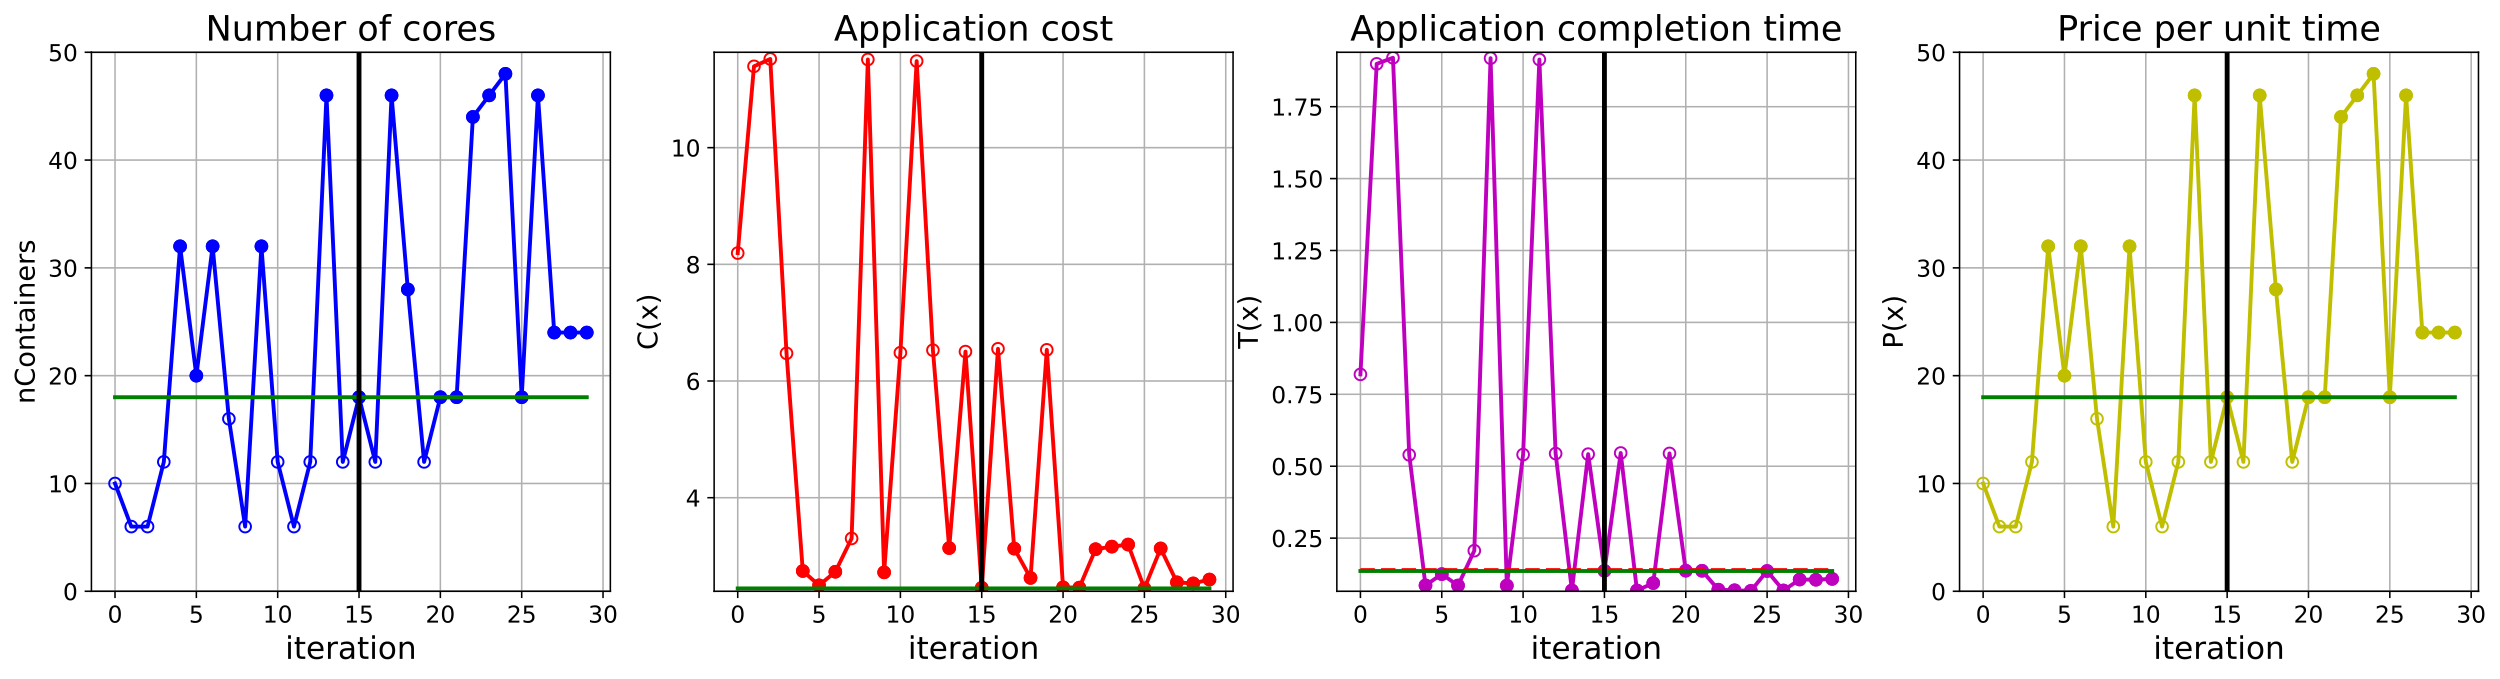 <?xml version="1.0" encoding="utf-8" standalone="no"?>
<!DOCTYPE svg PUBLIC "-//W3C//DTD SVG 1.1//EN"
  "http://www.w3.org/Graphics/SVG/1.1/DTD/svg11.dtd">
<!-- Created with matplotlib (https://matplotlib.org/) -->
<svg height="349.376pt" version="1.1" viewBox="0 0 1285.69 349.376" width="1285.69pt" xmlns="http://www.w3.org/2000/svg" xmlns:xlink="http://www.w3.org/1999/xlink">
 <defs>
  <style type="text/css">
*{stroke-linecap:butt;stroke-linejoin:round;}
  </style>
 </defs>
 <g id="figure_1">
  <g id="patch_1">
   <path d="M 0 349.376 
L 1285.69 349.376 
L 1285.69 0 
L 0 0 
z
" style="fill:#ffffff;"/>
  </g>
  <g id="axes_1">
   <g id="patch_2">
    <path d="M 47.019 304.077 
L 313.889 304.077 
L 313.889 26.877 
L 47.019 26.877 
z
" style="fill:#ffffff;"/>
   </g>
   <g id="matplotlib.axis_1">
    <g id="xtick_1">
     <g id="line2d_1">
      <path clip-path="url(#pa8748708bb)" d="M 59.15 304.077 
L 59.15 26.877 
" style="fill:none;stroke:#b0b0b0;stroke-linecap:square;stroke-width:0.8;"/>
     </g>
     <g id="line2d_2">
      <defs>
       <path d="M 0 0 
L 0 3.5 
" id="mb528f1db50" style="stroke:#000000;stroke-width:0.8;"/>
      </defs>
      <g>
       <use style="stroke:#000000;stroke-width:0.8;" x="59.15" xlink:href="#mb528f1db50" y="304.077"/>
      </g>
     </g>
     <g id="text_1">
      <!-- 0 -->
      <defs>
       <path d="M 31.781 66.406 
Q 24.172 66.406 20.328 58.906 
Q 16.5 51.422 16.5 36.375 
Q 16.5 21.391 20.328 13.891 
Q 24.172 6.391 31.781 6.391 
Q 39.453 6.391 43.281 13.891 
Q 47.125 21.391 47.125 36.375 
Q 47.125 51.422 43.281 58.906 
Q 39.453 66.406 31.781 66.406 
z
M 31.781 74.219 
Q 44.047 74.219 50.516 64.516 
Q 56.984 54.828 56.984 36.375 
Q 56.984 17.969 50.516 8.266 
Q 44.047 -1.422 31.781 -1.422 
Q 19.531 -1.422 13.062 8.266 
Q 6.594 17.969 6.594 36.375 
Q 6.594 54.828 13.062 64.516 
Q 19.531 74.219 31.781 74.219 
z
" id="DejaVuSans-48"/>
      </defs>
      <g transform="translate(55.332 320.195)scale(0.12 -0.12)">
       <use xlink:href="#DejaVuSans-48"/>
      </g>
     </g>
    </g>
    <g id="xtick_2">
     <g id="line2d_3">
      <path clip-path="url(#pa8748708bb)" d="M 100.979 304.077 
L 100.979 26.877 
" style="fill:none;stroke:#b0b0b0;stroke-linecap:square;stroke-width:0.8;"/>
     </g>
     <g id="line2d_4">
      <g>
       <use style="stroke:#000000;stroke-width:0.8;" x="100.979" xlink:href="#mb528f1db50" y="304.077"/>
      </g>
     </g>
     <g id="text_2">
      <!-- 5 -->
      <defs>
       <path d="M 10.797 72.906 
L 49.516 72.906 
L 49.516 64.594 
L 19.828 64.594 
L 19.828 46.734 
Q 21.969 47.469 24.109 47.828 
Q 26.266 48.188 28.422 48.188 
Q 40.625 48.188 47.75 41.5 
Q 54.891 34.812 54.891 23.391 
Q 54.891 11.625 47.562 5.094 
Q 40.234 -1.422 26.906 -1.422 
Q 22.312 -1.422 17.547 -0.641 
Q 12.797 0.141 7.719 1.703 
L 7.719 11.625 
Q 12.109 9.234 16.797 8.062 
Q 21.484 6.891 26.703 6.891 
Q 35.156 6.891 40.078 11.328 
Q 45.016 15.766 45.016 23.391 
Q 45.016 31 40.078 35.438 
Q 35.156 39.891 26.703 39.891 
Q 22.75 39.891 18.812 39.016 
Q 14.891 38.141 10.797 36.281 
z
" id="DejaVuSans-53"/>
      </defs>
      <g transform="translate(97.161 320.195)scale(0.12 -0.12)">
       <use xlink:href="#DejaVuSans-53"/>
      </g>
     </g>
    </g>
    <g id="xtick_3">
     <g id="line2d_5">
      <path clip-path="url(#pa8748708bb)" d="M 142.808 304.077 
L 142.808 26.877 
" style="fill:none;stroke:#b0b0b0;stroke-linecap:square;stroke-width:0.8;"/>
     </g>
     <g id="line2d_6">
      <g>
       <use style="stroke:#000000;stroke-width:0.8;" x="142.808" xlink:href="#mb528f1db50" y="304.077"/>
      </g>
     </g>
     <g id="text_3">
      <!-- 10 -->
      <defs>
       <path d="M 12.406 8.297 
L 28.516 8.297 
L 28.516 63.922 
L 10.984 60.406 
L 10.984 69.391 
L 28.422 72.906 
L 38.281 72.906 
L 38.281 8.297 
L 54.391 8.297 
L 54.391 0 
L 12.406 0 
z
" id="DejaVuSans-49"/>
      </defs>
      <g transform="translate(135.173 320.195)scale(0.12 -0.12)">
       <use xlink:href="#DejaVuSans-49"/>
       <use x="63.623" xlink:href="#DejaVuSans-48"/>
      </g>
     </g>
    </g>
    <g id="xtick_4">
     <g id="line2d_7">
      <path clip-path="url(#pa8748708bb)" d="M 184.637 304.077 
L 184.637 26.877 
" style="fill:none;stroke:#b0b0b0;stroke-linecap:square;stroke-width:0.8;"/>
     </g>
     <g id="line2d_8">
      <g>
       <use style="stroke:#000000;stroke-width:0.8;" x="184.637" xlink:href="#mb528f1db50" y="304.077"/>
      </g>
     </g>
     <g id="text_4">
      <!-- 15 -->
      <g transform="translate(177.002 320.195)scale(0.12 -0.12)">
       <use xlink:href="#DejaVuSans-49"/>
       <use x="63.623" xlink:href="#DejaVuSans-53"/>
      </g>
     </g>
    </g>
    <g id="xtick_5">
     <g id="line2d_9">
      <path clip-path="url(#pa8748708bb)" d="M 226.466 304.077 
L 226.466 26.877 
" style="fill:none;stroke:#b0b0b0;stroke-linecap:square;stroke-width:0.8;"/>
     </g>
     <g id="line2d_10">
      <g>
       <use style="stroke:#000000;stroke-width:0.8;" x="226.466" xlink:href="#mb528f1db50" y="304.077"/>
      </g>
     </g>
     <g id="text_5">
      <!-- 20 -->
      <defs>
       <path d="M 19.188 8.297 
L 53.609 8.297 
L 53.609 0 
L 7.328 0 
L 7.328 8.297 
Q 12.938 14.109 22.625 23.891 
Q 32.328 33.688 34.812 36.531 
Q 39.547 41.844 41.422 45.531 
Q 43.312 49.219 43.312 52.781 
Q 43.312 58.594 39.234 62.25 
Q 35.156 65.922 28.609 65.922 
Q 23.969 65.922 18.812 64.312 
Q 13.672 62.703 7.812 59.422 
L 7.812 69.391 
Q 13.766 71.781 18.938 73 
Q 24.125 74.219 28.422 74.219 
Q 39.75 74.219 46.484 68.547 
Q 53.219 62.891 53.219 53.422 
Q 53.219 48.922 51.531 44.891 
Q 49.859 40.875 45.406 35.406 
Q 44.188 33.984 37.641 27.219 
Q 31.109 20.453 19.188 8.297 
z
" id="DejaVuSans-50"/>
      </defs>
      <g transform="translate(218.831 320.195)scale(0.12 -0.12)">
       <use xlink:href="#DejaVuSans-50"/>
       <use x="63.623" xlink:href="#DejaVuSans-48"/>
      </g>
     </g>
    </g>
    <g id="xtick_6">
     <g id="line2d_11">
      <path clip-path="url(#pa8748708bb)" d="M 268.295 304.077 
L 268.295 26.877 
" style="fill:none;stroke:#b0b0b0;stroke-linecap:square;stroke-width:0.8;"/>
     </g>
     <g id="line2d_12">
      <g>
       <use style="stroke:#000000;stroke-width:0.8;" x="268.295" xlink:href="#mb528f1db50" y="304.077"/>
      </g>
     </g>
     <g id="text_6">
      <!-- 25 -->
      <g transform="translate(260.66 320.195)scale(0.12 -0.12)">
       <use xlink:href="#DejaVuSans-50"/>
       <use x="63.623" xlink:href="#DejaVuSans-53"/>
      </g>
     </g>
    </g>
    <g id="xtick_7">
     <g id="line2d_13">
      <path clip-path="url(#pa8748708bb)" d="M 310.124 304.077 
L 310.124 26.877 
" style="fill:none;stroke:#b0b0b0;stroke-linecap:square;stroke-width:0.8;"/>
     </g>
     <g id="line2d_14">
      <g>
       <use style="stroke:#000000;stroke-width:0.8;" x="310.124" xlink:href="#mb528f1db50" y="304.077"/>
      </g>
     </g>
     <g id="text_7">
      <!-- 30 -->
      <defs>
       <path d="M 40.578 39.312 
Q 47.656 37.797 51.625 33 
Q 55.609 28.219 55.609 21.188 
Q 55.609 10.406 48.188 4.484 
Q 40.766 -1.422 27.094 -1.422 
Q 22.516 -1.422 17.656 -0.516 
Q 12.797 0.391 7.625 2.203 
L 7.625 11.719 
Q 11.719 9.328 16.594 8.109 
Q 21.484 6.891 26.812 6.891 
Q 36.078 6.891 40.938 10.547 
Q 45.797 14.203 45.797 21.188 
Q 45.797 27.641 41.281 31.266 
Q 36.766 34.906 28.719 34.906 
L 20.219 34.906 
L 20.219 43.016 
L 29.109 43.016 
Q 36.375 43.016 40.234 45.922 
Q 44.094 48.828 44.094 54.297 
Q 44.094 59.906 40.109 62.906 
Q 36.141 65.922 28.719 65.922 
Q 24.656 65.922 20.016 65.031 
Q 15.375 64.156 9.812 62.312 
L 9.812 71.094 
Q 15.438 72.656 20.344 73.438 
Q 25.25 74.219 29.594 74.219 
Q 40.828 74.219 47.359 69.109 
Q 53.906 64.016 53.906 55.328 
Q 53.906 49.266 50.438 45.094 
Q 46.969 40.922 40.578 39.312 
z
" id="DejaVuSans-51"/>
      </defs>
      <g transform="translate(302.489 320.195)scale(0.12 -0.12)">
       <use xlink:href="#DejaVuSans-51"/>
       <use x="63.623" xlink:href="#DejaVuSans-48"/>
      </g>
     </g>
    </g>
    <g id="text_8">
     <!-- iteration -->
     <defs>
      <path d="M 9.422 54.688 
L 18.406 54.688 
L 18.406 0 
L 9.422 0 
z
M 9.422 75.984 
L 18.406 75.984 
L 18.406 64.594 
L 9.422 64.594 
z
" id="DejaVuSans-105"/>
      <path d="M 18.312 70.219 
L 18.312 54.688 
L 36.812 54.688 
L 36.812 47.703 
L 18.312 47.703 
L 18.312 18.016 
Q 18.312 11.328 20.141 9.422 
Q 21.969 7.516 27.594 7.516 
L 36.812 7.516 
L 36.812 0 
L 27.594 0 
Q 17.188 0 13.234 3.875 
Q 9.281 7.766 9.281 18.016 
L 9.281 47.703 
L 2.688 47.703 
L 2.688 54.688 
L 9.281 54.688 
L 9.281 70.219 
z
" id="DejaVuSans-116"/>
      <path d="M 56.203 29.594 
L 56.203 25.203 
L 14.891 25.203 
Q 15.484 15.922 20.484 11.062 
Q 25.484 6.203 34.422 6.203 
Q 39.594 6.203 44.453 7.469 
Q 49.312 8.734 54.109 11.281 
L 54.109 2.781 
Q 49.266 0.734 44.188 -0.344 
Q 39.109 -1.422 33.891 -1.422 
Q 20.797 -1.422 13.156 6.188 
Q 5.516 13.812 5.516 26.812 
Q 5.516 40.234 12.766 48.109 
Q 20.016 56 32.328 56 
Q 43.359 56 49.781 48.891 
Q 56.203 41.797 56.203 29.594 
z
M 47.219 32.234 
Q 47.125 39.594 43.094 43.984 
Q 39.062 48.391 32.422 48.391 
Q 24.906 48.391 20.391 44.141 
Q 15.875 39.891 15.188 32.172 
z
" id="DejaVuSans-101"/>
      <path d="M 41.109 46.297 
Q 39.594 47.172 37.812 47.578 
Q 36.031 48 33.891 48 
Q 26.266 48 22.188 43.047 
Q 18.109 38.094 18.109 28.812 
L 18.109 0 
L 9.078 0 
L 9.078 54.688 
L 18.109 54.688 
L 18.109 46.188 
Q 20.953 51.172 25.484 53.578 
Q 30.031 56 36.531 56 
Q 37.453 56 38.578 55.875 
Q 39.703 55.766 41.062 55.516 
z
" id="DejaVuSans-114"/>
      <path d="M 34.281 27.484 
Q 23.391 27.484 19.188 25 
Q 14.984 22.516 14.984 16.5 
Q 14.984 11.719 18.141 8.906 
Q 21.297 6.109 26.703 6.109 
Q 34.188 6.109 38.703 11.406 
Q 43.219 16.703 43.219 25.484 
L 43.219 27.484 
z
M 52.203 31.203 
L 52.203 0 
L 43.219 0 
L 43.219 8.297 
Q 40.141 3.328 35.547 0.953 
Q 30.953 -1.422 24.312 -1.422 
Q 15.922 -1.422 10.953 3.297 
Q 6 8.016 6 15.922 
Q 6 25.141 12.172 29.828 
Q 18.359 34.516 30.609 34.516 
L 43.219 34.516 
L 43.219 35.406 
Q 43.219 41.609 39.141 45 
Q 35.062 48.391 27.688 48.391 
Q 23 48.391 18.547 47.266 
Q 14.109 46.141 10.016 43.891 
L 10.016 52.203 
Q 14.938 54.109 19.578 55.047 
Q 24.219 56 28.609 56 
Q 40.484 56 46.344 49.844 
Q 52.203 43.703 52.203 31.203 
z
" id="DejaVuSans-97"/>
      <path d="M 30.609 48.391 
Q 23.391 48.391 19.188 42.75 
Q 14.984 37.109 14.984 27.297 
Q 14.984 17.484 19.156 11.844 
Q 23.344 6.203 30.609 6.203 
Q 37.797 6.203 41.984 11.859 
Q 46.188 17.531 46.188 27.297 
Q 46.188 37.016 41.984 42.703 
Q 37.797 48.391 30.609 48.391 
z
M 30.609 56 
Q 42.328 56 49.016 48.375 
Q 55.719 40.766 55.719 27.297 
Q 55.719 13.875 49.016 6.219 
Q 42.328 -1.422 30.609 -1.422 
Q 18.844 -1.422 12.172 6.219 
Q 5.516 13.875 5.516 27.297 
Q 5.516 40.766 12.172 48.375 
Q 18.844 56 30.609 56 
z
" id="DejaVuSans-111"/>
      <path d="M 54.891 33.016 
L 54.891 0 
L 45.906 0 
L 45.906 32.719 
Q 45.906 40.484 42.875 44.328 
Q 39.844 48.188 33.797 48.188 
Q 26.516 48.188 22.312 43.547 
Q 18.109 38.922 18.109 30.906 
L 18.109 0 
L 9.078 0 
L 9.078 54.688 
L 18.109 54.688 
L 18.109 46.188 
Q 21.344 51.125 25.703 53.562 
Q 30.078 56 35.797 56 
Q 45.219 56 50.047 50.172 
Q 54.891 44.344 54.891 33.016 
z
" id="DejaVuSans-110"/>
     </defs>
     <g transform="translate(146.658 338.848)scale(0.16 -0.16)">
      <use xlink:href="#DejaVuSans-105"/>
      <use x="27.783" xlink:href="#DejaVuSans-116"/>
      <use x="66.992" xlink:href="#DejaVuSans-101"/>
      <use x="128.516" xlink:href="#DejaVuSans-114"/>
      <use x="169.629" xlink:href="#DejaVuSans-97"/>
      <use x="230.908" xlink:href="#DejaVuSans-116"/>
      <use x="270.117" xlink:href="#DejaVuSans-105"/>
      <use x="297.9" xlink:href="#DejaVuSans-111"/>
      <use x="359.082" xlink:href="#DejaVuSans-110"/>
     </g>
    </g>
   </g>
   <g id="matplotlib.axis_2">
    <g id="ytick_1">
     <g id="line2d_15">
      <path clip-path="url(#pa8748708bb)" d="M 47.019 304.077 
L 313.889 304.077 
" style="fill:none;stroke:#b0b0b0;stroke-linecap:square;stroke-width:0.8;"/>
     </g>
     <g id="line2d_16">
      <defs>
       <path d="M 0 0 
L -3.5 0 
" id="m0b27ce17c2" style="stroke:#000000;stroke-width:0.8;"/>
      </defs>
      <g>
       <use style="stroke:#000000;stroke-width:0.8;" x="47.019" xlink:href="#m0b27ce17c2" y="304.077"/>
      </g>
     </g>
     <g id="text_9">
      <!-- 0 -->
      <g transform="translate(32.384 308.636)scale(0.12 -0.12)">
       <use xlink:href="#DejaVuSans-48"/>
      </g>
     </g>
    </g>
    <g id="ytick_2">
     <g id="line2d_17">
      <path clip-path="url(#pa8748708bb)" d="M 47.019 248.637 
L 313.889 248.637 
" style="fill:none;stroke:#b0b0b0;stroke-linecap:square;stroke-width:0.8;"/>
     </g>
     <g id="line2d_18">
      <g>
       <use style="stroke:#000000;stroke-width:0.8;" x="47.019" xlink:href="#m0b27ce17c2" y="248.637"/>
      </g>
     </g>
     <g id="text_10">
      <!-- 10 -->
      <g transform="translate(24.749 253.196)scale(0.12 -0.12)">
       <use xlink:href="#DejaVuSans-49"/>
       <use x="63.623" xlink:href="#DejaVuSans-48"/>
      </g>
     </g>
    </g>
    <g id="ytick_3">
     <g id="line2d_19">
      <path clip-path="url(#pa8748708bb)" d="M 47.019 193.197 
L 313.889 193.197 
" style="fill:none;stroke:#b0b0b0;stroke-linecap:square;stroke-width:0.8;"/>
     </g>
     <g id="line2d_20">
      <g>
       <use style="stroke:#000000;stroke-width:0.8;" x="47.019" xlink:href="#m0b27ce17c2" y="193.197"/>
      </g>
     </g>
     <g id="text_11">
      <!-- 20 -->
      <g transform="translate(24.749 197.756)scale(0.12 -0.12)">
       <use xlink:href="#DejaVuSans-50"/>
       <use x="63.623" xlink:href="#DejaVuSans-48"/>
      </g>
     </g>
    </g>
    <g id="ytick_4">
     <g id="line2d_21">
      <path clip-path="url(#pa8748708bb)" d="M 47.019 137.757 
L 313.889 137.757 
" style="fill:none;stroke:#b0b0b0;stroke-linecap:square;stroke-width:0.8;"/>
     </g>
     <g id="line2d_22">
      <g>
       <use style="stroke:#000000;stroke-width:0.8;" x="47.019" xlink:href="#m0b27ce17c2" y="137.757"/>
      </g>
     </g>
     <g id="text_12">
      <!-- 30 -->
      <g transform="translate(24.749 142.316)scale(0.12 -0.12)">
       <use xlink:href="#DejaVuSans-51"/>
       <use x="63.623" xlink:href="#DejaVuSans-48"/>
      </g>
     </g>
    </g>
    <g id="ytick_5">
     <g id="line2d_23">
      <path clip-path="url(#pa8748708bb)" d="M 47.019 82.317 
L 313.889 82.317 
" style="fill:none;stroke:#b0b0b0;stroke-linecap:square;stroke-width:0.8;"/>
     </g>
     <g id="line2d_24">
      <g>
       <use style="stroke:#000000;stroke-width:0.8;" x="47.019" xlink:href="#m0b27ce17c2" y="82.317"/>
      </g>
     </g>
     <g id="text_13">
      <!-- 40 -->
      <defs>
       <path d="M 37.797 64.312 
L 12.891 25.391 
L 37.797 25.391 
z
M 35.203 72.906 
L 47.609 72.906 
L 47.609 25.391 
L 58.016 25.391 
L 58.016 17.188 
L 47.609 17.188 
L 47.609 0 
L 37.797 0 
L 37.797 17.188 
L 4.891 17.188 
L 4.891 26.703 
z
" id="DejaVuSans-52"/>
      </defs>
      <g transform="translate(24.749 86.876)scale(0.12 -0.12)">
       <use xlink:href="#DejaVuSans-52"/>
       <use x="63.623" xlink:href="#DejaVuSans-48"/>
      </g>
     </g>
    </g>
    <g id="ytick_6">
     <g id="line2d_25">
      <path clip-path="url(#pa8748708bb)" d="M 47.019 26.877 
L 313.889 26.877 
" style="fill:none;stroke:#b0b0b0;stroke-linecap:square;stroke-width:0.8;"/>
     </g>
     <g id="line2d_26">
      <g>
       <use style="stroke:#000000;stroke-width:0.8;" x="47.019" xlink:href="#m0b27ce17c2" y="26.877"/>
      </g>
     </g>
     <g id="text_14">
      <!-- 50 -->
      <g transform="translate(24.749 31.436)scale(0.12 -0.12)">
       <use xlink:href="#DejaVuSans-53"/>
       <use x="63.623" xlink:href="#DejaVuSans-48"/>
      </g>
     </g>
    </g>
    <g id="text_15">
     <!-- nContainers -->
     <defs>
      <path d="M 64.406 67.281 
L 64.406 56.891 
Q 59.422 61.531 53.781 63.812 
Q 48.141 66.109 41.797 66.109 
Q 29.297 66.109 22.656 58.469 
Q 16.016 50.828 16.016 36.375 
Q 16.016 21.969 22.656 14.328 
Q 29.297 6.688 41.797 6.688 
Q 48.141 6.688 53.781 8.984 
Q 59.422 11.281 64.406 15.922 
L 64.406 5.609 
Q 59.234 2.094 53.438 0.328 
Q 47.656 -1.422 41.219 -1.422 
Q 24.656 -1.422 15.125 8.703 
Q 5.609 18.844 5.609 36.375 
Q 5.609 53.953 15.125 64.078 
Q 24.656 74.219 41.219 74.219 
Q 47.75 74.219 53.531 72.484 
Q 59.328 70.75 64.406 67.281 
z
" id="DejaVuSans-67"/>
      <path d="M 44.281 53.078 
L 44.281 44.578 
Q 40.484 46.531 36.375 47.5 
Q 32.281 48.484 27.875 48.484 
Q 21.188 48.484 17.844 46.438 
Q 14.5 44.391 14.5 40.281 
Q 14.5 37.156 16.891 35.375 
Q 19.281 33.594 26.516 31.984 
L 29.594 31.297 
Q 39.156 29.25 43.188 25.516 
Q 47.219 21.781 47.219 15.094 
Q 47.219 7.469 41.188 3.016 
Q 35.156 -1.422 24.609 -1.422 
Q 20.219 -1.422 15.453 -0.562 
Q 10.688 0.297 5.422 2 
L 5.422 11.281 
Q 10.406 8.688 15.234 7.391 
Q 20.062 6.109 24.812 6.109 
Q 31.156 6.109 34.562 8.281 
Q 37.984 10.453 37.984 14.406 
Q 37.984 18.062 35.516 20.016 
Q 33.062 21.969 24.703 23.781 
L 21.578 24.516 
Q 13.234 26.266 9.516 29.906 
Q 5.812 33.547 5.812 39.891 
Q 5.812 47.609 11.281 51.797 
Q 16.75 56 26.812 56 
Q 31.781 56 36.172 55.266 
Q 40.578 54.547 44.281 53.078 
z
" id="DejaVuSans-115"/>
     </defs>
     <g transform="translate(17.838 207.767)rotate(-90)scale(0.14 -0.14)">
      <use xlink:href="#DejaVuSans-110"/>
      <use x="63.379" xlink:href="#DejaVuSans-67"/>
      <use x="133.203" xlink:href="#DejaVuSans-111"/>
      <use x="194.385" xlink:href="#DejaVuSans-110"/>
      <use x="257.764" xlink:href="#DejaVuSans-116"/>
      <use x="296.973" xlink:href="#DejaVuSans-97"/>
      <use x="358.252" xlink:href="#DejaVuSans-105"/>
      <use x="386.035" xlink:href="#DejaVuSans-110"/>
      <use x="449.414" xlink:href="#DejaVuSans-101"/>
      <use x="510.938" xlink:href="#DejaVuSans-114"/>
      <use x="552.051" xlink:href="#DejaVuSans-115"/>
     </g>
    </g>
   </g>
   <g id="line2d_27">
    <path clip-path="url(#pa8748708bb)" d="M 59.15 248.637 
L 67.516 270.813 
L 75.881 270.813 
L 84.247 237.549 
L 92.613 126.669 
L 100.979 193.197 
L 109.345 126.669 
L 117.711 215.373 
L 126.076 270.813 
L 134.442 126.669 
L 142.808 237.549 
L 151.174 270.813 
L 159.54 237.549 
L 167.905 49.053 
L 176.271 237.549 
L 184.637 204.285 
L 193.003 237.549 
L 201.369 49.053 
L 209.735 148.845 
L 218.1 237.549 
L 226.466 204.285 
L 234.832 204.285 
L 243.198 60.141 
L 251.564 49.053 
L 259.929 37.965 
L 268.295 204.285 
L 276.661 49.053 
L 285.027 171.021 
L 293.393 171.021 
L 301.759 171.021 
" style="fill:none;stroke:#0000ff;stroke-linecap:square;stroke-width:2;"/>
    <defs>
     <path d="M 0 3 
C 0.796 3 1.559 2.684 2.121 2.121 
C 2.684 1.559 3 0.796 3 0 
C 3 -0.796 2.684 -1.559 2.121 -2.121 
C 1.559 -2.684 0.796 -3 0 -3 
C -0.796 -3 -1.559 -2.684 -2.121 -2.121 
C -2.684 -1.559 -3 -0.796 -3 0 
C -3 0.796 -2.684 1.559 -2.121 2.121 
C -1.559 2.684 -0.796 3 0 3 
z
" id="mab51c3fb09" style="stroke:#0000ff;"/>
    </defs>
    <g clip-path="url(#pa8748708bb)">
     <use style="fill-opacity:0;stroke:#0000ff;" x="59.15" xlink:href="#mab51c3fb09" y="248.637"/>
     <use style="fill-opacity:0;stroke:#0000ff;" x="67.516" xlink:href="#mab51c3fb09" y="270.813"/>
     <use style="fill-opacity:0;stroke:#0000ff;" x="75.881" xlink:href="#mab51c3fb09" y="270.813"/>
     <use style="fill-opacity:0;stroke:#0000ff;" x="84.247" xlink:href="#mab51c3fb09" y="237.549"/>
     <use style="fill-opacity:0;stroke:#0000ff;" x="92.613" xlink:href="#mab51c3fb09" y="126.669"/>
     <use style="fill-opacity:0;stroke:#0000ff;" x="100.979" xlink:href="#mab51c3fb09" y="193.197"/>
     <use style="fill-opacity:0;stroke:#0000ff;" x="109.345" xlink:href="#mab51c3fb09" y="126.669"/>
     <use style="fill-opacity:0;stroke:#0000ff;" x="117.711" xlink:href="#mab51c3fb09" y="215.373"/>
     <use style="fill-opacity:0;stroke:#0000ff;" x="126.076" xlink:href="#mab51c3fb09" y="270.813"/>
     <use style="fill-opacity:0;stroke:#0000ff;" x="134.442" xlink:href="#mab51c3fb09" y="126.669"/>
     <use style="fill-opacity:0;stroke:#0000ff;" x="142.808" xlink:href="#mab51c3fb09" y="237.549"/>
     <use style="fill-opacity:0;stroke:#0000ff;" x="151.174" xlink:href="#mab51c3fb09" y="270.813"/>
     <use style="fill-opacity:0;stroke:#0000ff;" x="159.54" xlink:href="#mab51c3fb09" y="237.549"/>
     <use style="fill-opacity:0;stroke:#0000ff;" x="167.905" xlink:href="#mab51c3fb09" y="49.053"/>
     <use style="fill-opacity:0;stroke:#0000ff;" x="176.271" xlink:href="#mab51c3fb09" y="237.549"/>
     <use style="fill-opacity:0;stroke:#0000ff;" x="184.637" xlink:href="#mab51c3fb09" y="204.285"/>
     <use style="fill-opacity:0;stroke:#0000ff;" x="193.003" xlink:href="#mab51c3fb09" y="237.549"/>
     <use style="fill-opacity:0;stroke:#0000ff;" x="201.369" xlink:href="#mab51c3fb09" y="49.053"/>
     <use style="fill-opacity:0;stroke:#0000ff;" x="209.735" xlink:href="#mab51c3fb09" y="148.845"/>
     <use style="fill-opacity:0;stroke:#0000ff;" x="218.1" xlink:href="#mab51c3fb09" y="237.549"/>
     <use style="fill-opacity:0;stroke:#0000ff;" x="226.466" xlink:href="#mab51c3fb09" y="204.285"/>
     <use style="fill-opacity:0;stroke:#0000ff;" x="234.832" xlink:href="#mab51c3fb09" y="204.285"/>
     <use style="fill-opacity:0;stroke:#0000ff;" x="243.198" xlink:href="#mab51c3fb09" y="60.141"/>
     <use style="fill-opacity:0;stroke:#0000ff;" x="251.564" xlink:href="#mab51c3fb09" y="49.053"/>
     <use style="fill-opacity:0;stroke:#0000ff;" x="259.929" xlink:href="#mab51c3fb09" y="37.965"/>
     <use style="fill-opacity:0;stroke:#0000ff;" x="268.295" xlink:href="#mab51c3fb09" y="204.285"/>
     <use style="fill-opacity:0;stroke:#0000ff;" x="276.661" xlink:href="#mab51c3fb09" y="49.053"/>
     <use style="fill-opacity:0;stroke:#0000ff;" x="285.027" xlink:href="#mab51c3fb09" y="171.021"/>
     <use style="fill-opacity:0;stroke:#0000ff;" x="293.393" xlink:href="#mab51c3fb09" y="171.021"/>
     <use style="fill-opacity:0;stroke:#0000ff;" x="301.759" xlink:href="#mab51c3fb09" y="171.021"/>
    </g>
   </g>
   <g id="line2d_28">
    <defs>
     <path d="M 0 3 
C 0.796 3 1.559 2.684 2.121 2.121 
C 2.684 1.559 3 0.796 3 0 
C 3 -0.796 2.684 -1.559 2.121 -2.121 
C 1.559 -2.684 0.796 -3 0 -3 
C -0.796 -3 -1.559 -2.684 -2.121 -2.121 
C -2.684 -1.559 -3 -0.796 -3 0 
C -3 0.796 -2.684 1.559 -2.121 2.121 
C -1.559 2.684 -0.796 3 0 3 
z
" id="m9ffcf4306b" style="stroke:#0000ff;"/>
    </defs>
    <g clip-path="url(#pa8748708bb)">
     <use style="fill:#0000ff;stroke:#0000ff;" x="92.613" xlink:href="#m9ffcf4306b" y="126.669"/>
    </g>
   </g>
   <g id="line2d_29">
    <g clip-path="url(#pa8748708bb)">
     <use style="fill:#0000ff;stroke:#0000ff;" x="100.979" xlink:href="#m9ffcf4306b" y="193.197"/>
    </g>
   </g>
   <g id="line2d_30">
    <g clip-path="url(#pa8748708bb)">
     <use style="fill:#0000ff;stroke:#0000ff;" x="109.345" xlink:href="#m9ffcf4306b" y="126.669"/>
    </g>
   </g>
   <g id="line2d_31">
    <g clip-path="url(#pa8748708bb)">
     <use style="fill:#0000ff;stroke:#0000ff;" x="134.442" xlink:href="#m9ffcf4306b" y="126.669"/>
    </g>
   </g>
   <g id="line2d_32">
    <g clip-path="url(#pa8748708bb)">
     <use style="fill:#0000ff;stroke:#0000ff;" x="167.905" xlink:href="#m9ffcf4306b" y="49.053"/>
    </g>
   </g>
   <g id="line2d_33">
    <g clip-path="url(#pa8748708bb)">
     <use style="fill:#0000ff;stroke:#0000ff;" x="184.637" xlink:href="#m9ffcf4306b" y="204.285"/>
    </g>
   </g>
   <g id="line2d_34">
    <g clip-path="url(#pa8748708bb)">
     <use style="fill:#0000ff;stroke:#0000ff;" x="201.369" xlink:href="#m9ffcf4306b" y="49.053"/>
    </g>
   </g>
   <g id="line2d_35">
    <g clip-path="url(#pa8748708bb)">
     <use style="fill:#0000ff;stroke:#0000ff;" x="209.735" xlink:href="#m9ffcf4306b" y="148.845"/>
    </g>
   </g>
   <g id="line2d_36">
    <g clip-path="url(#pa8748708bb)">
     <use style="fill:#0000ff;stroke:#0000ff;" x="226.466" xlink:href="#m9ffcf4306b" y="204.285"/>
    </g>
   </g>
   <g id="line2d_37">
    <g clip-path="url(#pa8748708bb)">
     <use style="fill:#0000ff;stroke:#0000ff;" x="234.832" xlink:href="#m9ffcf4306b" y="204.285"/>
    </g>
   </g>
   <g id="line2d_38">
    <g clip-path="url(#pa8748708bb)">
     <use style="fill:#0000ff;stroke:#0000ff;" x="243.198" xlink:href="#m9ffcf4306b" y="60.141"/>
    </g>
   </g>
   <g id="line2d_39">
    <g clip-path="url(#pa8748708bb)">
     <use style="fill:#0000ff;stroke:#0000ff;" x="251.564" xlink:href="#m9ffcf4306b" y="49.053"/>
    </g>
   </g>
   <g id="line2d_40">
    <g clip-path="url(#pa8748708bb)">
     <use style="fill:#0000ff;stroke:#0000ff;" x="259.929" xlink:href="#m9ffcf4306b" y="37.965"/>
    </g>
   </g>
   <g id="line2d_41">
    <g clip-path="url(#pa8748708bb)">
     <use style="fill:#0000ff;stroke:#0000ff;" x="268.295" xlink:href="#m9ffcf4306b" y="204.285"/>
    </g>
   </g>
   <g id="line2d_42">
    <g clip-path="url(#pa8748708bb)">
     <use style="fill:#0000ff;stroke:#0000ff;" x="276.661" xlink:href="#m9ffcf4306b" y="49.053"/>
    </g>
   </g>
   <g id="line2d_43">
    <g clip-path="url(#pa8748708bb)">
     <use style="fill:#0000ff;stroke:#0000ff;" x="285.027" xlink:href="#m9ffcf4306b" y="171.021"/>
    </g>
   </g>
   <g id="line2d_44">
    <g clip-path="url(#pa8748708bb)">
     <use style="fill:#0000ff;stroke:#0000ff;" x="293.393" xlink:href="#m9ffcf4306b" y="171.021"/>
    </g>
   </g>
   <g id="line2d_45">
    <g clip-path="url(#pa8748708bb)">
     <use style="fill:#0000ff;stroke:#0000ff;" x="301.759" xlink:href="#m9ffcf4306b" y="171.021"/>
    </g>
   </g>
   <g id="line2d_46">
    <path clip-path="url(#pa8748708bb)" d="M 59.15 204.285 
L 67.516 204.285 
L 75.881 204.285 
L 84.247 204.285 
L 92.613 204.285 
L 100.979 204.285 
L 109.345 204.285 
L 117.711 204.285 
L 126.076 204.285 
L 134.442 204.285 
L 142.808 204.285 
L 151.174 204.285 
L 159.54 204.285 
L 167.905 204.285 
L 176.271 204.285 
L 184.637 204.285 
L 193.003 204.285 
L 201.369 204.285 
L 209.735 204.285 
L 218.1 204.285 
L 226.466 204.285 
L 234.832 204.285 
L 243.198 204.285 
L 251.564 204.285 
L 259.929 204.285 
L 268.295 204.285 
L 276.661 204.285 
L 285.027 204.285 
L 293.393 204.285 
L 301.759 204.285 
" style="fill:none;stroke:#008000;stroke-linecap:square;stroke-width:2;"/>
   </g>
   <g id="line2d_47">
    <path clip-path="url(#pa8748708bb)" d="M 184.637 304.077 
L 184.637 26.877 
" style="fill:none;stroke:#000000;stroke-linecap:square;stroke-width:2.5;"/>
   </g>
   <g id="patch_3">
    <path d="M 47.019 304.077 
L 47.019 26.877 
" style="fill:none;stroke:#000000;stroke-linecap:square;stroke-linejoin:miter;stroke-width:0.8;"/>
   </g>
   <g id="patch_4">
    <path d="M 313.889 304.077 
L 313.889 26.877 
" style="fill:none;stroke:#000000;stroke-linecap:square;stroke-linejoin:miter;stroke-width:0.8;"/>
   </g>
   <g id="patch_5">
    <path d="M 47.019 304.077 
L 313.889 304.077 
" style="fill:none;stroke:#000000;stroke-linecap:square;stroke-linejoin:miter;stroke-width:0.8;"/>
   </g>
   <g id="patch_6">
    <path d="M 47.019 26.877 
L 313.889 26.877 
" style="fill:none;stroke:#000000;stroke-linecap:square;stroke-linejoin:miter;stroke-width:0.8;"/>
   </g>
   <g id="text_16">
    <!-- Number of cores -->
    <defs>
     <path d="M 9.812 72.906 
L 23.094 72.906 
L 55.422 11.922 
L 55.422 72.906 
L 64.984 72.906 
L 64.984 0 
L 51.703 0 
L 19.391 60.984 
L 19.391 0 
L 9.812 0 
z
" id="DejaVuSans-78"/>
     <path d="M 8.5 21.578 
L 8.5 54.688 
L 17.484 54.688 
L 17.484 21.922 
Q 17.484 14.156 20.5 10.266 
Q 23.531 6.391 29.594 6.391 
Q 36.859 6.391 41.078 11.031 
Q 45.312 15.672 45.312 23.688 
L 45.312 54.688 
L 54.297 54.688 
L 54.297 0 
L 45.312 0 
L 45.312 8.406 
Q 42.047 3.422 37.719 1 
Q 33.406 -1.422 27.688 -1.422 
Q 18.266 -1.422 13.375 4.438 
Q 8.5 10.297 8.5 21.578 
z
M 31.109 56 
z
" id="DejaVuSans-117"/>
     <path d="M 52 44.188 
Q 55.375 50.25 60.062 53.125 
Q 64.75 56 71.094 56 
Q 79.641 56 84.281 50.016 
Q 88.922 44.047 88.922 33.016 
L 88.922 0 
L 79.891 0 
L 79.891 32.719 
Q 79.891 40.578 77.094 44.375 
Q 74.312 48.188 68.609 48.188 
Q 61.625 48.188 57.562 43.547 
Q 53.516 38.922 53.516 30.906 
L 53.516 0 
L 44.484 0 
L 44.484 32.719 
Q 44.484 40.625 41.703 44.406 
Q 38.922 48.188 33.109 48.188 
Q 26.219 48.188 22.156 43.531 
Q 18.109 38.875 18.109 30.906 
L 18.109 0 
L 9.078 0 
L 9.078 54.688 
L 18.109 54.688 
L 18.109 46.188 
Q 21.188 51.219 25.484 53.609 
Q 29.781 56 35.688 56 
Q 41.656 56 45.828 52.969 
Q 50 49.953 52 44.188 
z
" id="DejaVuSans-109"/>
     <path d="M 48.688 27.297 
Q 48.688 37.203 44.609 42.844 
Q 40.531 48.484 33.406 48.484 
Q 26.266 48.484 22.188 42.844 
Q 18.109 37.203 18.109 27.297 
Q 18.109 17.391 22.188 11.75 
Q 26.266 6.109 33.406 6.109 
Q 40.531 6.109 44.609 11.75 
Q 48.688 17.391 48.688 27.297 
z
M 18.109 46.391 
Q 20.953 51.266 25.266 53.625 
Q 29.594 56 35.594 56 
Q 45.562 56 51.781 48.094 
Q 58.016 40.188 58.016 27.297 
Q 58.016 14.406 51.781 6.484 
Q 45.562 -1.422 35.594 -1.422 
Q 29.594 -1.422 25.266 0.953 
Q 20.953 3.328 18.109 8.203 
L 18.109 0 
L 9.078 0 
L 9.078 75.984 
L 18.109 75.984 
z
" id="DejaVuSans-98"/>
     <path id="DejaVuSans-32"/>
     <path d="M 37.109 75.984 
L 37.109 68.5 
L 28.516 68.5 
Q 23.688 68.5 21.797 66.547 
Q 19.922 64.594 19.922 59.516 
L 19.922 54.688 
L 34.719 54.688 
L 34.719 47.703 
L 19.922 47.703 
L 19.922 0 
L 10.891 0 
L 10.891 47.703 
L 2.297 47.703 
L 2.297 54.688 
L 10.891 54.688 
L 10.891 58.5 
Q 10.891 67.625 15.141 71.797 
Q 19.391 75.984 28.609 75.984 
z
" id="DejaVuSans-102"/>
     <path d="M 48.781 52.594 
L 48.781 44.188 
Q 44.969 46.297 41.141 47.344 
Q 37.312 48.391 33.406 48.391 
Q 24.656 48.391 19.812 42.844 
Q 14.984 37.312 14.984 27.297 
Q 14.984 17.281 19.812 11.734 
Q 24.656 6.203 33.406 6.203 
Q 37.312 6.203 41.141 7.25 
Q 44.969 8.297 48.781 10.406 
L 48.781 2.094 
Q 45.016 0.344 40.984 -0.531 
Q 36.969 -1.422 32.422 -1.422 
Q 20.062 -1.422 12.781 6.344 
Q 5.516 14.109 5.516 27.297 
Q 5.516 40.672 12.859 48.328 
Q 20.219 56 33.016 56 
Q 37.156 56 41.109 55.141 
Q 45.062 54.297 48.781 52.594 
z
" id="DejaVuSans-99"/>
    </defs>
    <g transform="translate(105.725 20.877)scale(0.18 -0.18)">
     <use xlink:href="#DejaVuSans-78"/>
     <use x="74.805" xlink:href="#DejaVuSans-117"/>
     <use x="138.184" xlink:href="#DejaVuSans-109"/>
     <use x="235.596" xlink:href="#DejaVuSans-98"/>
     <use x="299.072" xlink:href="#DejaVuSans-101"/>
     <use x="360.596" xlink:href="#DejaVuSans-114"/>
     <use x="401.709" xlink:href="#DejaVuSans-32"/>
     <use x="433.496" xlink:href="#DejaVuSans-111"/>
     <use x="494.678" xlink:href="#DejaVuSans-102"/>
     <use x="529.883" xlink:href="#DejaVuSans-32"/>
     <use x="561.67" xlink:href="#DejaVuSans-99"/>
     <use x="616.65" xlink:href="#DejaVuSans-111"/>
     <use x="677.832" xlink:href="#DejaVuSans-114"/>
     <use x="716.695" xlink:href="#DejaVuSans-101"/>
     <use x="778.219" xlink:href="#DejaVuSans-115"/>
    </g>
   </g>
  </g>
  <g id="axes_2">
   <g id="patch_7">
    <path d="M 367.263 304.077 
L 634.132 304.077 
L 634.132 26.877 
L 367.263 26.877 
z
" style="fill:#ffffff;"/>
   </g>
   <g id="matplotlib.axis_3">
    <g id="xtick_8">
     <g id="line2d_48">
      <path clip-path="url(#p03a2ae9101)" d="M 379.393 304.077 
L 379.393 26.877 
" style="fill:none;stroke:#b0b0b0;stroke-linecap:square;stroke-width:0.8;"/>
     </g>
     <g id="line2d_49">
      <g>
       <use style="stroke:#000000;stroke-width:0.8;" x="379.393" xlink:href="#mb528f1db50" y="304.077"/>
      </g>
     </g>
     <g id="text_17">
      <!-- 0 -->
      <g transform="translate(375.576 320.195)scale(0.12 -0.12)">
       <use xlink:href="#DejaVuSans-48"/>
      </g>
     </g>
    </g>
    <g id="xtick_9">
     <g id="line2d_50">
      <path clip-path="url(#p03a2ae9101)" d="M 421.222 304.077 
L 421.222 26.877 
" style="fill:none;stroke:#b0b0b0;stroke-linecap:square;stroke-width:0.8;"/>
     </g>
     <g id="line2d_51">
      <g>
       <use style="stroke:#000000;stroke-width:0.8;" x="421.222" xlink:href="#mb528f1db50" y="304.077"/>
      </g>
     </g>
     <g id="text_18">
      <!-- 5 -->
      <g transform="translate(417.405 320.195)scale(0.12 -0.12)">
       <use xlink:href="#DejaVuSans-53"/>
      </g>
     </g>
    </g>
    <g id="xtick_10">
     <g id="line2d_52">
      <path clip-path="url(#p03a2ae9101)" d="M 463.051 304.077 
L 463.051 26.877 
" style="fill:none;stroke:#b0b0b0;stroke-linecap:square;stroke-width:0.8;"/>
     </g>
     <g id="line2d_53">
      <g>
       <use style="stroke:#000000;stroke-width:0.8;" x="463.051" xlink:href="#mb528f1db50" y="304.077"/>
      </g>
     </g>
     <g id="text_19">
      <!-- 10 -->
      <g transform="translate(455.416 320.195)scale(0.12 -0.12)">
       <use xlink:href="#DejaVuSans-49"/>
       <use x="63.623" xlink:href="#DejaVuSans-48"/>
      </g>
     </g>
    </g>
    <g id="xtick_11">
     <g id="line2d_54">
      <path clip-path="url(#p03a2ae9101)" d="M 504.881 304.077 
L 504.881 26.877 
" style="fill:none;stroke:#b0b0b0;stroke-linecap:square;stroke-width:0.8;"/>
     </g>
     <g id="line2d_55">
      <g>
       <use style="stroke:#000000;stroke-width:0.8;" x="504.881" xlink:href="#mb528f1db50" y="304.077"/>
      </g>
     </g>
     <g id="text_20">
      <!-- 15 -->
      <g transform="translate(497.246 320.195)scale(0.12 -0.12)">
       <use xlink:href="#DejaVuSans-49"/>
       <use x="63.623" xlink:href="#DejaVuSans-53"/>
      </g>
     </g>
    </g>
    <g id="xtick_12">
     <g id="line2d_56">
      <path clip-path="url(#p03a2ae9101)" d="M 546.71 304.077 
L 546.71 26.877 
" style="fill:none;stroke:#b0b0b0;stroke-linecap:square;stroke-width:0.8;"/>
     </g>
     <g id="line2d_57">
      <g>
       <use style="stroke:#000000;stroke-width:0.8;" x="546.71" xlink:href="#mb528f1db50" y="304.077"/>
      </g>
     </g>
     <g id="text_21">
      <!-- 20 -->
      <g transform="translate(539.075 320.195)scale(0.12 -0.12)">
       <use xlink:href="#DejaVuSans-50"/>
       <use x="63.623" xlink:href="#DejaVuSans-48"/>
      </g>
     </g>
    </g>
    <g id="xtick_13">
     <g id="line2d_58">
      <path clip-path="url(#p03a2ae9101)" d="M 588.539 304.077 
L 588.539 26.877 
" style="fill:none;stroke:#b0b0b0;stroke-linecap:square;stroke-width:0.8;"/>
     </g>
     <g id="line2d_59">
      <g>
       <use style="stroke:#000000;stroke-width:0.8;" x="588.539" xlink:href="#mb528f1db50" y="304.077"/>
      </g>
     </g>
     <g id="text_22">
      <!-- 25 -->
      <g transform="translate(580.904 320.195)scale(0.12 -0.12)">
       <use xlink:href="#DejaVuSans-50"/>
       <use x="63.623" xlink:href="#DejaVuSans-53"/>
      </g>
     </g>
    </g>
    <g id="xtick_14">
     <g id="line2d_60">
      <path clip-path="url(#p03a2ae9101)" d="M 630.368 304.077 
L 630.368 26.877 
" style="fill:none;stroke:#b0b0b0;stroke-linecap:square;stroke-width:0.8;"/>
     </g>
     <g id="line2d_61">
      <g>
       <use style="stroke:#000000;stroke-width:0.8;" x="630.368" xlink:href="#mb528f1db50" y="304.077"/>
      </g>
     </g>
     <g id="text_23">
      <!-- 30 -->
      <g transform="translate(622.733 320.195)scale(0.12 -0.12)">
       <use xlink:href="#DejaVuSans-51"/>
       <use x="63.623" xlink:href="#DejaVuSans-48"/>
      </g>
     </g>
    </g>
    <g id="text_24">
     <!-- iteration -->
     <g transform="translate(466.901 338.848)scale(0.16 -0.16)">
      <use xlink:href="#DejaVuSans-105"/>
      <use x="27.783" xlink:href="#DejaVuSans-116"/>
      <use x="66.992" xlink:href="#DejaVuSans-101"/>
      <use x="128.516" xlink:href="#DejaVuSans-114"/>
      <use x="169.629" xlink:href="#DejaVuSans-97"/>
      <use x="230.908" xlink:href="#DejaVuSans-116"/>
      <use x="270.117" xlink:href="#DejaVuSans-105"/>
      <use x="297.9" xlink:href="#DejaVuSans-111"/>
      <use x="359.082" xlink:href="#DejaVuSans-110"/>
     </g>
    </g>
   </g>
   <g id="matplotlib.axis_4">
    <g id="ytick_7">
     <g id="line2d_62">
      <path clip-path="url(#p03a2ae9101)" d="M 367.263 255.944 
L 634.132 255.944 
" style="fill:none;stroke:#b0b0b0;stroke-linecap:square;stroke-width:0.8;"/>
     </g>
     <g id="line2d_63">
      <g>
       <use style="stroke:#000000;stroke-width:0.8;" x="367.263" xlink:href="#m0b27ce17c2" y="255.944"/>
      </g>
     </g>
     <g id="text_25">
      <!-- 4 -->
      <g transform="translate(352.628 260.503)scale(0.12 -0.12)">
       <use xlink:href="#DejaVuSans-52"/>
      </g>
     </g>
    </g>
    <g id="ytick_8">
     <g id="line2d_64">
      <path clip-path="url(#p03a2ae9101)" d="M 367.263 195.942 
L 634.132 195.942 
" style="fill:none;stroke:#b0b0b0;stroke-linecap:square;stroke-width:0.8;"/>
     </g>
     <g id="line2d_65">
      <g>
       <use style="stroke:#000000;stroke-width:0.8;" x="367.263" xlink:href="#m0b27ce17c2" y="195.942"/>
      </g>
     </g>
     <g id="text_26">
      <!-- 6 -->
      <defs>
       <path d="M 33.016 40.375 
Q 26.375 40.375 22.484 35.828 
Q 18.609 31.297 18.609 23.391 
Q 18.609 15.531 22.484 10.953 
Q 26.375 6.391 33.016 6.391 
Q 39.656 6.391 43.531 10.953 
Q 47.406 15.531 47.406 23.391 
Q 47.406 31.297 43.531 35.828 
Q 39.656 40.375 33.016 40.375 
z
M 52.594 71.297 
L 52.594 62.312 
Q 48.875 64.062 45.094 64.984 
Q 41.312 65.922 37.594 65.922 
Q 27.828 65.922 22.672 59.328 
Q 17.531 52.734 16.797 39.406 
Q 19.672 43.656 24.016 45.922 
Q 28.375 48.188 33.594 48.188 
Q 44.578 48.188 50.953 41.516 
Q 57.328 34.859 57.328 23.391 
Q 57.328 12.156 50.688 5.359 
Q 44.047 -1.422 33.016 -1.422 
Q 20.359 -1.422 13.672 8.266 
Q 6.984 17.969 6.984 36.375 
Q 6.984 53.656 15.188 63.938 
Q 23.391 74.219 37.203 74.219 
Q 40.922 74.219 44.703 73.484 
Q 48.484 72.75 52.594 71.297 
z
" id="DejaVuSans-54"/>
      </defs>
      <g transform="translate(352.628 200.501)scale(0.12 -0.12)">
       <use xlink:href="#DejaVuSans-54"/>
      </g>
     </g>
    </g>
    <g id="ytick_9">
     <g id="line2d_66">
      <path clip-path="url(#p03a2ae9101)" d="M 367.263 135.939 
L 634.132 135.939 
" style="fill:none;stroke:#b0b0b0;stroke-linecap:square;stroke-width:0.8;"/>
     </g>
     <g id="line2d_67">
      <g>
       <use style="stroke:#000000;stroke-width:0.8;" x="367.263" xlink:href="#m0b27ce17c2" y="135.939"/>
      </g>
     </g>
     <g id="text_27">
      <!-- 8 -->
      <defs>
       <path d="M 31.781 34.625 
Q 24.75 34.625 20.719 30.859 
Q 16.703 27.094 16.703 20.516 
Q 16.703 13.922 20.719 10.156 
Q 24.75 6.391 31.781 6.391 
Q 38.812 6.391 42.859 10.172 
Q 46.922 13.969 46.922 20.516 
Q 46.922 27.094 42.891 30.859 
Q 38.875 34.625 31.781 34.625 
z
M 21.922 38.812 
Q 15.578 40.375 12.031 44.719 
Q 8.5 49.078 8.5 55.328 
Q 8.5 64.062 14.719 69.141 
Q 20.953 74.219 31.781 74.219 
Q 42.672 74.219 48.875 69.141 
Q 55.078 64.062 55.078 55.328 
Q 55.078 49.078 51.531 44.719 
Q 48 40.375 41.703 38.812 
Q 48.828 37.156 52.797 32.312 
Q 56.781 27.484 56.781 20.516 
Q 56.781 9.906 50.312 4.234 
Q 43.844 -1.422 31.781 -1.422 
Q 19.734 -1.422 13.25 4.234 
Q 6.781 9.906 6.781 20.516 
Q 6.781 27.484 10.781 32.312 
Q 14.797 37.156 21.922 38.812 
z
M 18.312 54.391 
Q 18.312 48.734 21.844 45.562 
Q 25.391 42.391 31.781 42.391 
Q 38.141 42.391 41.719 45.562 
Q 45.312 48.734 45.312 54.391 
Q 45.312 60.062 41.719 63.234 
Q 38.141 66.406 31.781 66.406 
Q 25.391 66.406 21.844 63.234 
Q 18.312 60.062 18.312 54.391 
z
" id="DejaVuSans-56"/>
      </defs>
      <g transform="translate(352.628 140.498)scale(0.12 -0.12)">
       <use xlink:href="#DejaVuSans-56"/>
      </g>
     </g>
    </g>
    <g id="ytick_10">
     <g id="line2d_68">
      <path clip-path="url(#p03a2ae9101)" d="M 367.263 75.936 
L 634.132 75.936 
" style="fill:none;stroke:#b0b0b0;stroke-linecap:square;stroke-width:0.8;"/>
     </g>
     <g id="line2d_69">
      <g>
       <use style="stroke:#000000;stroke-width:0.8;" x="367.263" xlink:href="#m0b27ce17c2" y="75.936"/>
      </g>
     </g>
     <g id="text_28">
      <!-- 10 -->
      <g transform="translate(344.993 80.495)scale(0.12 -0.12)">
       <use xlink:href="#DejaVuSans-49"/>
       <use x="63.623" xlink:href="#DejaVuSans-48"/>
      </g>
     </g>
    </g>
    <g id="text_29">
     <!-- C(x) -->
     <defs>
      <path d="M 31 75.875 
Q 24.469 64.656 21.281 53.656 
Q 18.109 42.672 18.109 31.391 
Q 18.109 20.125 21.312 9.062 
Q 24.516 -2 31 -13.188 
L 23.188 -13.188 
Q 15.875 -1.703 12.234 9.375 
Q 8.594 20.453 8.594 31.391 
Q 8.594 42.281 12.203 53.312 
Q 15.828 64.359 23.188 75.875 
z
" id="DejaVuSans-40"/>
      <path d="M 54.891 54.688 
L 35.109 28.078 
L 55.906 0 
L 45.312 0 
L 29.391 21.484 
L 13.484 0 
L 2.875 0 
L 24.125 28.609 
L 4.688 54.688 
L 15.281 54.688 
L 29.781 35.203 
L 44.281 54.688 
z
" id="DejaVuSans-120"/>
      <path d="M 8.016 75.875 
L 15.828 75.875 
Q 23.141 64.359 26.781 53.312 
Q 30.422 42.281 30.422 31.391 
Q 30.422 20.453 26.781 9.375 
Q 23.141 -1.703 15.828 -13.188 
L 8.016 -13.188 
Q 14.5 -2 17.703 9.062 
Q 20.906 20.125 20.906 31.391 
Q 20.906 42.672 17.703 53.656 
Q 14.5 64.656 8.016 75.875 
z
" id="DejaVuSans-41"/>
     </defs>
     <g transform="translate(338.081 179.97)rotate(-90)scale(0.14 -0.14)">
      <use xlink:href="#DejaVuSans-67"/>
      <use x="69.824" xlink:href="#DejaVuSans-40"/>
      <use x="108.838" xlink:href="#DejaVuSans-120"/>
      <use x="168.018" xlink:href="#DejaVuSans-41"/>
     </g>
    </g>
   </g>
   <g id="line2d_70">
    <path clip-path="url(#p03a2ae9101)" d="M 379.393 130.151 
L 387.759 34.115 
L 396.125 30.333 
L 404.491 181.714 
L 412.857 293.65 
L 421.222 301.032 
L 429.588 294.026 
L 437.954 276.907 
L 446.32 30.586 
L 454.686 294.35 
L 463.051 181.386 
L 471.417 31.423 
L 479.783 180.092 
L 488.149 281.848 
L 496.515 180.814 
L 504.881 302.292 
L 513.246 179.372 
L 521.612 282.126 
L 529.978 297.21 
L 538.344 179.902 
L 546.71 302.041 
L 555.075 302.2 
L 563.441 282.447 
L 571.807 281.112 
L 580.173 280.047 
L 588.539 302.61 
L 596.905 282.055 
L 605.27 299.484 
L 613.636 300.044 
L 622.002 298.044 
" style="fill:none;stroke:#ff0000;stroke-linecap:square;stroke-width:2;"/>
    <defs>
     <path d="M 0 3 
C 0.796 3 1.559 2.684 2.121 2.121 
C 2.684 1.559 3 0.796 3 0 
C 3 -0.796 2.684 -1.559 2.121 -2.121 
C 1.559 -2.684 0.796 -3 0 -3 
C -0.796 -3 -1.559 -2.684 -2.121 -2.121 
C -2.684 -1.559 -3 -0.796 -3 0 
C -3 0.796 -2.684 1.559 -2.121 2.121 
C -1.559 2.684 -0.796 3 0 3 
z
" id="mf23d377bdf" style="stroke:#ff0000;"/>
    </defs>
    <g clip-path="url(#p03a2ae9101)">
     <use style="fill-opacity:0;stroke:#ff0000;" x="379.393" xlink:href="#mf23d377bdf" y="130.151"/>
     <use style="fill-opacity:0;stroke:#ff0000;" x="387.759" xlink:href="#mf23d377bdf" y="34.115"/>
     <use style="fill-opacity:0;stroke:#ff0000;" x="396.125" xlink:href="#mf23d377bdf" y="30.333"/>
     <use style="fill-opacity:0;stroke:#ff0000;" x="404.491" xlink:href="#mf23d377bdf" y="181.714"/>
     <use style="fill-opacity:0;stroke:#ff0000;" x="412.857" xlink:href="#mf23d377bdf" y="293.65"/>
     <use style="fill-opacity:0;stroke:#ff0000;" x="421.222" xlink:href="#mf23d377bdf" y="301.032"/>
     <use style="fill-opacity:0;stroke:#ff0000;" x="429.588" xlink:href="#mf23d377bdf" y="294.026"/>
     <use style="fill-opacity:0;stroke:#ff0000;" x="437.954" xlink:href="#mf23d377bdf" y="276.907"/>
     <use style="fill-opacity:0;stroke:#ff0000;" x="446.32" xlink:href="#mf23d377bdf" y="30.586"/>
     <use style="fill-opacity:0;stroke:#ff0000;" x="454.686" xlink:href="#mf23d377bdf" y="294.35"/>
     <use style="fill-opacity:0;stroke:#ff0000;" x="463.051" xlink:href="#mf23d377bdf" y="181.386"/>
     <use style="fill-opacity:0;stroke:#ff0000;" x="471.417" xlink:href="#mf23d377bdf" y="31.423"/>
     <use style="fill-opacity:0;stroke:#ff0000;" x="479.783" xlink:href="#mf23d377bdf" y="180.092"/>
     <use style="fill-opacity:0;stroke:#ff0000;" x="488.149" xlink:href="#mf23d377bdf" y="281.848"/>
     <use style="fill-opacity:0;stroke:#ff0000;" x="496.515" xlink:href="#mf23d377bdf" y="180.814"/>
     <use style="fill-opacity:0;stroke:#ff0000;" x="504.881" xlink:href="#mf23d377bdf" y="302.292"/>
     <use style="fill-opacity:0;stroke:#ff0000;" x="513.246" xlink:href="#mf23d377bdf" y="179.372"/>
     <use style="fill-opacity:0;stroke:#ff0000;" x="521.612" xlink:href="#mf23d377bdf" y="282.126"/>
     <use style="fill-opacity:0;stroke:#ff0000;" x="529.978" xlink:href="#mf23d377bdf" y="297.21"/>
     <use style="fill-opacity:0;stroke:#ff0000;" x="538.344" xlink:href="#mf23d377bdf" y="179.902"/>
     <use style="fill-opacity:0;stroke:#ff0000;" x="546.71" xlink:href="#mf23d377bdf" y="302.041"/>
     <use style="fill-opacity:0;stroke:#ff0000;" x="555.075" xlink:href="#mf23d377bdf" y="302.2"/>
     <use style="fill-opacity:0;stroke:#ff0000;" x="563.441" xlink:href="#mf23d377bdf" y="282.447"/>
     <use style="fill-opacity:0;stroke:#ff0000;" x="571.807" xlink:href="#mf23d377bdf" y="281.112"/>
     <use style="fill-opacity:0;stroke:#ff0000;" x="580.173" xlink:href="#mf23d377bdf" y="280.047"/>
     <use style="fill-opacity:0;stroke:#ff0000;" x="588.539" xlink:href="#mf23d377bdf" y="302.61"/>
     <use style="fill-opacity:0;stroke:#ff0000;" x="596.905" xlink:href="#mf23d377bdf" y="282.055"/>
     <use style="fill-opacity:0;stroke:#ff0000;" x="605.27" xlink:href="#mf23d377bdf" y="299.484"/>
     <use style="fill-opacity:0;stroke:#ff0000;" x="613.636" xlink:href="#mf23d377bdf" y="300.044"/>
     <use style="fill-opacity:0;stroke:#ff0000;" x="622.002" xlink:href="#mf23d377bdf" y="298.044"/>
    </g>
   </g>
   <g id="line2d_71">
    <defs>
     <path d="M 0 3 
C 0.796 3 1.559 2.684 2.121 2.121 
C 2.684 1.559 3 0.796 3 0 
C 3 -0.796 2.684 -1.559 2.121 -2.121 
C 1.559 -2.684 0.796 -3 0 -3 
C -0.796 -3 -1.559 -2.684 -2.121 -2.121 
C -2.684 -1.559 -3 -0.796 -3 0 
C -3 0.796 -2.684 1.559 -2.121 2.121 
C -1.559 2.684 -0.796 3 0 3 
z
" id="m56215c9e0e" style="stroke:#ff0000;"/>
    </defs>
    <g clip-path="url(#p03a2ae9101)">
     <use style="fill:#ff0000;stroke:#ff0000;" x="412.857" xlink:href="#m56215c9e0e" y="293.65"/>
    </g>
   </g>
   <g id="line2d_72">
    <g clip-path="url(#p03a2ae9101)">
     <use style="fill:#ff0000;stroke:#ff0000;" x="421.222" xlink:href="#m56215c9e0e" y="301.032"/>
    </g>
   </g>
   <g id="line2d_73">
    <g clip-path="url(#p03a2ae9101)">
     <use style="fill:#ff0000;stroke:#ff0000;" x="429.588" xlink:href="#m56215c9e0e" y="294.026"/>
    </g>
   </g>
   <g id="line2d_74">
    <g clip-path="url(#p03a2ae9101)">
     <use style="fill:#ff0000;stroke:#ff0000;" x="454.686" xlink:href="#m56215c9e0e" y="294.35"/>
    </g>
   </g>
   <g id="line2d_75">
    <g clip-path="url(#p03a2ae9101)">
     <use style="fill:#ff0000;stroke:#ff0000;" x="488.149" xlink:href="#m56215c9e0e" y="281.848"/>
    </g>
   </g>
   <g id="line2d_76">
    <g clip-path="url(#p03a2ae9101)">
     <use style="fill:#ff0000;stroke:#ff0000;" x="504.881" xlink:href="#m56215c9e0e" y="302.292"/>
    </g>
   </g>
   <g id="line2d_77">
    <g clip-path="url(#p03a2ae9101)">
     <use style="fill:#ff0000;stroke:#ff0000;" x="521.612" xlink:href="#m56215c9e0e" y="282.126"/>
    </g>
   </g>
   <g id="line2d_78">
    <g clip-path="url(#p03a2ae9101)">
     <use style="fill:#ff0000;stroke:#ff0000;" x="529.978" xlink:href="#m56215c9e0e" y="297.21"/>
    </g>
   </g>
   <g id="line2d_79">
    <g clip-path="url(#p03a2ae9101)">
     <use style="fill:#ff0000;stroke:#ff0000;" x="546.71" xlink:href="#m56215c9e0e" y="302.041"/>
    </g>
   </g>
   <g id="line2d_80">
    <g clip-path="url(#p03a2ae9101)">
     <use style="fill:#ff0000;stroke:#ff0000;" x="555.075" xlink:href="#m56215c9e0e" y="302.2"/>
    </g>
   </g>
   <g id="line2d_81">
    <g clip-path="url(#p03a2ae9101)">
     <use style="fill:#ff0000;stroke:#ff0000;" x="563.441" xlink:href="#m56215c9e0e" y="282.447"/>
    </g>
   </g>
   <g id="line2d_82">
    <g clip-path="url(#p03a2ae9101)">
     <use style="fill:#ff0000;stroke:#ff0000;" x="571.807" xlink:href="#m56215c9e0e" y="281.112"/>
    </g>
   </g>
   <g id="line2d_83">
    <g clip-path="url(#p03a2ae9101)">
     <use style="fill:#ff0000;stroke:#ff0000;" x="580.173" xlink:href="#m56215c9e0e" y="280.047"/>
    </g>
   </g>
   <g id="line2d_84">
    <g clip-path="url(#p03a2ae9101)">
     <use style="fill:#ff0000;stroke:#ff0000;" x="588.539" xlink:href="#m56215c9e0e" y="302.61"/>
    </g>
   </g>
   <g id="line2d_85">
    <g clip-path="url(#p03a2ae9101)">
     <use style="fill:#ff0000;stroke:#ff0000;" x="596.905" xlink:href="#m56215c9e0e" y="282.055"/>
    </g>
   </g>
   <g id="line2d_86">
    <g clip-path="url(#p03a2ae9101)">
     <use style="fill:#ff0000;stroke:#ff0000;" x="605.27" xlink:href="#m56215c9e0e" y="299.484"/>
    </g>
   </g>
   <g id="line2d_87">
    <g clip-path="url(#p03a2ae9101)">
     <use style="fill:#ff0000;stroke:#ff0000;" x="613.636" xlink:href="#m56215c9e0e" y="300.044"/>
    </g>
   </g>
   <g id="line2d_88">
    <g clip-path="url(#p03a2ae9101)">
     <use style="fill:#ff0000;stroke:#ff0000;" x="622.002" xlink:href="#m56215c9e0e" y="298.044"/>
    </g>
   </g>
   <g id="line2d_89">
    <path clip-path="url(#p03a2ae9101)" d="M 379.393 302.61 
L 387.759 302.61 
L 396.125 302.61 
L 404.491 302.61 
L 412.857 302.61 
L 421.222 302.61 
L 429.588 302.61 
L 437.954 302.61 
L 446.32 302.61 
L 454.686 302.61 
L 463.051 302.61 
L 471.417 302.61 
L 479.783 302.61 
L 488.149 302.61 
L 496.515 302.61 
L 504.881 302.61 
L 513.246 302.61 
L 521.612 302.61 
L 529.978 302.61 
L 538.344 302.61 
L 546.71 302.61 
L 555.075 302.61 
L 563.441 302.61 
L 571.807 302.61 
L 580.173 302.61 
L 588.539 302.61 
L 596.905 302.61 
L 605.27 302.61 
L 613.636 302.61 
L 622.002 302.61 
" style="fill:none;stroke:#008000;stroke-linecap:square;stroke-width:2;"/>
   </g>
   <g id="line2d_90">
    <path clip-path="url(#p03a2ae9101)" d="M 504.881 304.077 
L 504.881 26.877 
" style="fill:none;stroke:#000000;stroke-linecap:square;stroke-width:2.5;"/>
   </g>
   <g id="patch_8">
    <path d="M 367.263 304.077 
L 367.263 26.877 
" style="fill:none;stroke:#000000;stroke-linecap:square;stroke-linejoin:miter;stroke-width:0.8;"/>
   </g>
   <g id="patch_9">
    <path d="M 634.132 304.077 
L 634.132 26.877 
" style="fill:none;stroke:#000000;stroke-linecap:square;stroke-linejoin:miter;stroke-width:0.8;"/>
   </g>
   <g id="patch_10">
    <path d="M 367.263 304.077 
L 634.132 304.077 
" style="fill:none;stroke:#000000;stroke-linecap:square;stroke-linejoin:miter;stroke-width:0.8;"/>
   </g>
   <g id="patch_11">
    <path d="M 367.263 26.877 
L 634.132 26.877 
" style="fill:none;stroke:#000000;stroke-linecap:square;stroke-linejoin:miter;stroke-width:0.8;"/>
   </g>
   <g id="text_30">
    <!-- Application cost -->
    <defs>
     <path d="M 34.188 63.188 
L 20.797 26.906 
L 47.609 26.906 
z
M 28.609 72.906 
L 39.797 72.906 
L 67.578 0 
L 57.328 0 
L 50.688 18.703 
L 17.828 18.703 
L 11.188 0 
L 0.781 0 
z
" id="DejaVuSans-65"/>
     <path d="M 18.109 8.203 
L 18.109 -20.797 
L 9.078 -20.797 
L 9.078 54.688 
L 18.109 54.688 
L 18.109 46.391 
Q 20.953 51.266 25.266 53.625 
Q 29.594 56 35.594 56 
Q 45.562 56 51.781 48.094 
Q 58.016 40.188 58.016 27.297 
Q 58.016 14.406 51.781 6.484 
Q 45.562 -1.422 35.594 -1.422 
Q 29.594 -1.422 25.266 0.953 
Q 20.953 3.328 18.109 8.203 
z
M 48.688 27.297 
Q 48.688 37.203 44.609 42.844 
Q 40.531 48.484 33.406 48.484 
Q 26.266 48.484 22.188 42.844 
Q 18.109 37.203 18.109 27.297 
Q 18.109 17.391 22.188 11.75 
Q 26.266 6.109 33.406 6.109 
Q 40.531 6.109 44.609 11.75 
Q 48.688 17.391 48.688 27.297 
z
" id="DejaVuSans-112"/>
     <path d="M 9.422 75.984 
L 18.406 75.984 
L 18.406 0 
L 9.422 0 
z
" id="DejaVuSans-108"/>
    </defs>
    <g transform="translate(428.878 20.877)scale(0.18 -0.18)">
     <use xlink:href="#DejaVuSans-65"/>
     <use x="68.408" xlink:href="#DejaVuSans-112"/>
     <use x="131.885" xlink:href="#DejaVuSans-112"/>
     <use x="195.361" xlink:href="#DejaVuSans-108"/>
     <use x="223.145" xlink:href="#DejaVuSans-105"/>
     <use x="250.928" xlink:href="#DejaVuSans-99"/>
     <use x="305.908" xlink:href="#DejaVuSans-97"/>
     <use x="367.188" xlink:href="#DejaVuSans-116"/>
     <use x="406.396" xlink:href="#DejaVuSans-105"/>
     <use x="434.18" xlink:href="#DejaVuSans-111"/>
     <use x="495.361" xlink:href="#DejaVuSans-110"/>
     <use x="558.74" xlink:href="#DejaVuSans-32"/>
     <use x="590.527" xlink:href="#DejaVuSans-99"/>
     <use x="645.508" xlink:href="#DejaVuSans-111"/>
     <use x="706.689" xlink:href="#DejaVuSans-115"/>
     <use x="758.789" xlink:href="#DejaVuSans-116"/>
    </g>
   </g>
  </g>
  <g id="axes_3">
   <g id="patch_12">
    <path d="M 687.506 304.077 
L 954.376 304.077 
L 954.376 26.877 
L 687.506 26.877 
z
" style="fill:#ffffff;"/>
   </g>
   <g id="matplotlib.axis_5">
    <g id="xtick_15">
     <g id="line2d_91">
      <path clip-path="url(#p7fe30a799a)" d="M 699.637 304.077 
L 699.637 26.877 
" style="fill:none;stroke:#b0b0b0;stroke-linecap:square;stroke-width:0.8;"/>
     </g>
     <g id="line2d_92">
      <g>
       <use style="stroke:#000000;stroke-width:0.8;" x="699.637" xlink:href="#mb528f1db50" y="304.077"/>
      </g>
     </g>
     <g id="text_31">
      <!-- 0 -->
      <g transform="translate(695.819 320.195)scale(0.12 -0.12)">
       <use xlink:href="#DejaVuSans-48"/>
      </g>
     </g>
    </g>
    <g id="xtick_16">
     <g id="line2d_93">
      <path clip-path="url(#p7fe30a799a)" d="M 741.466 304.077 
L 741.466 26.877 
" style="fill:none;stroke:#b0b0b0;stroke-linecap:square;stroke-width:0.8;"/>
     </g>
     <g id="line2d_94">
      <g>
       <use style="stroke:#000000;stroke-width:0.8;" x="741.466" xlink:href="#mb528f1db50" y="304.077"/>
      </g>
     </g>
     <g id="text_32">
      <!-- 5 -->
      <g transform="translate(737.648 320.195)scale(0.12 -0.12)">
       <use xlink:href="#DejaVuSans-53"/>
      </g>
     </g>
    </g>
    <g id="xtick_17">
     <g id="line2d_95">
      <path clip-path="url(#p7fe30a799a)" d="M 783.295 304.077 
L 783.295 26.877 
" style="fill:none;stroke:#b0b0b0;stroke-linecap:square;stroke-width:0.8;"/>
     </g>
     <g id="line2d_96">
      <g>
       <use style="stroke:#000000;stroke-width:0.8;" x="783.295" xlink:href="#mb528f1db50" y="304.077"/>
      </g>
     </g>
     <g id="text_33">
      <!-- 10 -->
      <g transform="translate(775.66 320.195)scale(0.12 -0.12)">
       <use xlink:href="#DejaVuSans-49"/>
       <use x="63.623" xlink:href="#DejaVuSans-48"/>
      </g>
     </g>
    </g>
    <g id="xtick_18">
     <g id="line2d_97">
      <path clip-path="url(#p7fe30a799a)" d="M 825.124 304.077 
L 825.124 26.877 
" style="fill:none;stroke:#b0b0b0;stroke-linecap:square;stroke-width:0.8;"/>
     </g>
     <g id="line2d_98">
      <g>
       <use style="stroke:#000000;stroke-width:0.8;" x="825.124" xlink:href="#mb528f1db50" y="304.077"/>
      </g>
     </g>
     <g id="text_34">
      <!-- 15 -->
      <g transform="translate(817.489 320.195)scale(0.12 -0.12)">
       <use xlink:href="#DejaVuSans-49"/>
       <use x="63.623" xlink:href="#DejaVuSans-53"/>
      </g>
     </g>
    </g>
    <g id="xtick_19">
     <g id="line2d_99">
      <path clip-path="url(#p7fe30a799a)" d="M 866.953 304.077 
L 866.953 26.877 
" style="fill:none;stroke:#b0b0b0;stroke-linecap:square;stroke-width:0.8;"/>
     </g>
     <g id="line2d_100">
      <g>
       <use style="stroke:#000000;stroke-width:0.8;" x="866.953" xlink:href="#mb528f1db50" y="304.077"/>
      </g>
     </g>
     <g id="text_35">
      <!-- 20 -->
      <g transform="translate(859.318 320.195)scale(0.12 -0.12)">
       <use xlink:href="#DejaVuSans-50"/>
       <use x="63.623" xlink:href="#DejaVuSans-48"/>
      </g>
     </g>
    </g>
    <g id="xtick_20">
     <g id="line2d_101">
      <path clip-path="url(#p7fe30a799a)" d="M 908.782 304.077 
L 908.782 26.877 
" style="fill:none;stroke:#b0b0b0;stroke-linecap:square;stroke-width:0.8;"/>
     </g>
     <g id="line2d_102">
      <g>
       <use style="stroke:#000000;stroke-width:0.8;" x="908.782" xlink:href="#mb528f1db50" y="304.077"/>
      </g>
     </g>
     <g id="text_36">
      <!-- 25 -->
      <g transform="translate(901.147 320.195)scale(0.12 -0.12)">
       <use xlink:href="#DejaVuSans-50"/>
       <use x="63.623" xlink:href="#DejaVuSans-53"/>
      </g>
     </g>
    </g>
    <g id="xtick_21">
     <g id="line2d_103">
      <path clip-path="url(#p7fe30a799a)" d="M 950.611 304.077 
L 950.611 26.877 
" style="fill:none;stroke:#b0b0b0;stroke-linecap:square;stroke-width:0.8;"/>
     </g>
     <g id="line2d_104">
      <g>
       <use style="stroke:#000000;stroke-width:0.8;" x="950.611" xlink:href="#mb528f1db50" y="304.077"/>
      </g>
     </g>
     <g id="text_37">
      <!-- 30 -->
      <g transform="translate(942.976 320.195)scale(0.12 -0.12)">
       <use xlink:href="#DejaVuSans-51"/>
       <use x="63.623" xlink:href="#DejaVuSans-48"/>
      </g>
     </g>
    </g>
    <g id="text_38">
     <!-- iteration -->
     <g transform="translate(787.145 338.848)scale(0.16 -0.16)">
      <use xlink:href="#DejaVuSans-105"/>
      <use x="27.783" xlink:href="#DejaVuSans-116"/>
      <use x="66.992" xlink:href="#DejaVuSans-101"/>
      <use x="128.516" xlink:href="#DejaVuSans-114"/>
      <use x="169.629" xlink:href="#DejaVuSans-97"/>
      <use x="230.908" xlink:href="#DejaVuSans-116"/>
      <use x="270.117" xlink:href="#DejaVuSans-105"/>
      <use x="297.9" xlink:href="#DejaVuSans-111"/>
      <use x="359.082" xlink:href="#DejaVuSans-110"/>
     </g>
    </g>
   </g>
   <g id="matplotlib.axis_6">
    <g id="ytick_11">
     <g id="line2d_105">
      <path clip-path="url(#p7fe30a799a)" d="M 687.506 276.75 
L 954.376 276.75 
" style="fill:none;stroke:#b0b0b0;stroke-linecap:square;stroke-width:0.8;"/>
     </g>
     <g id="line2d_106">
      <g>
       <use style="stroke:#000000;stroke-width:0.8;" x="687.506" xlink:href="#m0b27ce17c2" y="276.75"/>
      </g>
     </g>
     <g id="text_39">
      <!-- 0.25 -->
      <defs>
       <path d="M 10.688 12.406 
L 21 12.406 
L 21 0 
L 10.688 0 
z
" id="DejaVuSans-46"/>
      </defs>
      <g transform="translate(653.788 281.31)scale(0.12 -0.12)">
       <use xlink:href="#DejaVuSans-48"/>
       <use x="63.623" xlink:href="#DejaVuSans-46"/>
       <use x="95.41" xlink:href="#DejaVuSans-50"/>
       <use x="159.033" xlink:href="#DejaVuSans-53"/>
      </g>
     </g>
    </g>
    <g id="ytick_12">
     <g id="line2d_107">
      <path clip-path="url(#p7fe30a799a)" d="M 687.506 239.77 
L 954.376 239.77 
" style="fill:none;stroke:#b0b0b0;stroke-linecap:square;stroke-width:0.8;"/>
     </g>
     <g id="line2d_108">
      <g>
       <use style="stroke:#000000;stroke-width:0.8;" x="687.506" xlink:href="#m0b27ce17c2" y="239.77"/>
      </g>
     </g>
     <g id="text_40">
      <!-- 0.50 -->
      <g transform="translate(653.788 244.329)scale(0.12 -0.12)">
       <use xlink:href="#DejaVuSans-48"/>
       <use x="63.623" xlink:href="#DejaVuSans-46"/>
       <use x="95.41" xlink:href="#DejaVuSans-53"/>
       <use x="159.033" xlink:href="#DejaVuSans-48"/>
      </g>
     </g>
    </g>
    <g id="ytick_13">
     <g id="line2d_109">
      <path clip-path="url(#p7fe30a799a)" d="M 687.506 202.789 
L 954.376 202.789 
" style="fill:none;stroke:#b0b0b0;stroke-linecap:square;stroke-width:0.8;"/>
     </g>
     <g id="line2d_110">
      <g>
       <use style="stroke:#000000;stroke-width:0.8;" x="687.506" xlink:href="#m0b27ce17c2" y="202.789"/>
      </g>
     </g>
     <g id="text_41">
      <!-- 0.75 -->
      <defs>
       <path d="M 8.203 72.906 
L 55.078 72.906 
L 55.078 68.703 
L 28.609 0 
L 18.312 0 
L 43.219 64.594 
L 8.203 64.594 
z
" id="DejaVuSans-55"/>
      </defs>
      <g transform="translate(653.788 207.348)scale(0.12 -0.12)">
       <use xlink:href="#DejaVuSans-48"/>
       <use x="63.623" xlink:href="#DejaVuSans-46"/>
       <use x="95.41" xlink:href="#DejaVuSans-55"/>
       <use x="159.033" xlink:href="#DejaVuSans-53"/>
      </g>
     </g>
    </g>
    <g id="ytick_14">
     <g id="line2d_111">
      <path clip-path="url(#p7fe30a799a)" d="M 687.506 165.808 
L 954.376 165.808 
" style="fill:none;stroke:#b0b0b0;stroke-linecap:square;stroke-width:0.8;"/>
     </g>
     <g id="line2d_112">
      <g>
       <use style="stroke:#000000;stroke-width:0.8;" x="687.506" xlink:href="#m0b27ce17c2" y="165.808"/>
      </g>
     </g>
     <g id="text_42">
      <!-- 1.00 -->
      <g transform="translate(653.788 170.367)scale(0.12 -0.12)">
       <use xlink:href="#DejaVuSans-49"/>
       <use x="63.623" xlink:href="#DejaVuSans-46"/>
       <use x="95.41" xlink:href="#DejaVuSans-48"/>
       <use x="159.033" xlink:href="#DejaVuSans-48"/>
      </g>
     </g>
    </g>
    <g id="ytick_15">
     <g id="line2d_113">
      <path clip-path="url(#p7fe30a799a)" d="M 687.506 128.827 
L 954.376 128.827 
" style="fill:none;stroke:#b0b0b0;stroke-linecap:square;stroke-width:0.8;"/>
     </g>
     <g id="line2d_114">
      <g>
       <use style="stroke:#000000;stroke-width:0.8;" x="687.506" xlink:href="#m0b27ce17c2" y="128.827"/>
      </g>
     </g>
     <g id="text_43">
      <!-- 1.25 -->
      <g transform="translate(653.788 133.386)scale(0.12 -0.12)">
       <use xlink:href="#DejaVuSans-49"/>
       <use x="63.623" xlink:href="#DejaVuSans-46"/>
       <use x="95.41" xlink:href="#DejaVuSans-50"/>
       <use x="159.033" xlink:href="#DejaVuSans-53"/>
      </g>
     </g>
    </g>
    <g id="ytick_16">
     <g id="line2d_115">
      <path clip-path="url(#p7fe30a799a)" d="M 687.506 91.846 
L 954.376 91.846 
" style="fill:none;stroke:#b0b0b0;stroke-linecap:square;stroke-width:0.8;"/>
     </g>
     <g id="line2d_116">
      <g>
       <use style="stroke:#000000;stroke-width:0.8;" x="687.506" xlink:href="#m0b27ce17c2" y="91.846"/>
      </g>
     </g>
     <g id="text_44">
      <!-- 1.50 -->
      <g transform="translate(653.788 96.405)scale(0.12 -0.12)">
       <use xlink:href="#DejaVuSans-49"/>
       <use x="63.623" xlink:href="#DejaVuSans-46"/>
       <use x="95.41" xlink:href="#DejaVuSans-53"/>
       <use x="159.033" xlink:href="#DejaVuSans-48"/>
      </g>
     </g>
    </g>
    <g id="ytick_17">
     <g id="line2d_117">
      <path clip-path="url(#p7fe30a799a)" d="M 687.506 54.865 
L 954.376 54.865 
" style="fill:none;stroke:#b0b0b0;stroke-linecap:square;stroke-width:0.8;"/>
     </g>
     <g id="line2d_118">
      <g>
       <use style="stroke:#000000;stroke-width:0.8;" x="687.506" xlink:href="#m0b27ce17c2" y="54.865"/>
      </g>
     </g>
     <g id="text_45">
      <!-- 1.75 -->
      <g transform="translate(653.788 59.424)scale(0.12 -0.12)">
       <use xlink:href="#DejaVuSans-49"/>
       <use x="63.623" xlink:href="#DejaVuSans-46"/>
       <use x="95.41" xlink:href="#DejaVuSans-55"/>
       <use x="159.033" xlink:href="#DejaVuSans-53"/>
      </g>
     </g>
    </g>
    <g id="text_46">
     <!-- T(x) -->
     <defs>
      <path d="M -0.297 72.906 
L 61.375 72.906 
L 61.375 64.594 
L 35.5 64.594 
L 35.5 0 
L 25.594 0 
L 25.594 64.594 
L -0.297 64.594 
z
" id="DejaVuSans-84"/>
     </defs>
     <g transform="translate(646.876 179.358)rotate(-90)scale(0.14 -0.14)">
      <use xlink:href="#DejaVuSans-84"/>
      <use x="61.084" xlink:href="#DejaVuSans-40"/>
      <use x="100.098" xlink:href="#DejaVuSans-120"/>
      <use x="159.277" xlink:href="#DejaVuSans-41"/>
     </g>
    </g>
   </g>
   <g id="line2d_119">
    <path clip-path="url(#p7fe30a799a)" d="M 699.637 192.539 
L 708.003 32.825 
L 716.368 29.717 
L 724.734 233.924 
L 733.1 301.051 
L 741.466 295.262 
L 749.832 301.108 
L 758.197 283.21 
L 766.563 29.925 
L 774.929 301.158 
L 783.295 233.789 
L 791.661 30.613 
L 800.027 233.257 
L 808.392 303.645 
L 816.758 233.554 
L 825.124 293.555 
L 833.49 232.961 
L 841.856 303.675 
L 850.221 299.866 
L 858.587 233.179 
L 866.953 293.486 
L 875.319 293.53 
L 883.685 303.254 
L 892.051 303.566 
L 900.416 303.88 
L 908.782 293.642 
L 917.148 303.667 
L 925.514 298.022 
L 933.88 298.137 
L 942.245 297.726 
" style="fill:none;stroke:#bf00bf;stroke-linecap:square;stroke-width:2;"/>
    <defs>
     <path d="M 0 3 
C 0.796 3 1.559 2.684 2.121 2.121 
C 2.684 1.559 3 0.796 3 0 
C 3 -0.796 2.684 -1.559 2.121 -2.121 
C 1.559 -2.684 0.796 -3 0 -3 
C -0.796 -3 -1.559 -2.684 -2.121 -2.121 
C -2.684 -1.559 -3 -0.796 -3 0 
C -3 0.796 -2.684 1.559 -2.121 2.121 
C -1.559 2.684 -0.796 3 0 3 
z
" id="m3145cf2ec7" style="stroke:#bf00bf;"/>
    </defs>
    <g clip-path="url(#p7fe30a799a)">
     <use style="fill-opacity:0;stroke:#bf00bf;" x="699.637" xlink:href="#m3145cf2ec7" y="192.539"/>
     <use style="fill-opacity:0;stroke:#bf00bf;" x="708.003" xlink:href="#m3145cf2ec7" y="32.825"/>
     <use style="fill-opacity:0;stroke:#bf00bf;" x="716.368" xlink:href="#m3145cf2ec7" y="29.717"/>
     <use style="fill-opacity:0;stroke:#bf00bf;" x="724.734" xlink:href="#m3145cf2ec7" y="233.924"/>
     <use style="fill-opacity:0;stroke:#bf00bf;" x="733.1" xlink:href="#m3145cf2ec7" y="301.051"/>
     <use style="fill-opacity:0;stroke:#bf00bf;" x="741.466" xlink:href="#m3145cf2ec7" y="295.262"/>
     <use style="fill-opacity:0;stroke:#bf00bf;" x="749.832" xlink:href="#m3145cf2ec7" y="301.108"/>
     <use style="fill-opacity:0;stroke:#bf00bf;" x="758.197" xlink:href="#m3145cf2ec7" y="283.21"/>
     <use style="fill-opacity:0;stroke:#bf00bf;" x="766.563" xlink:href="#m3145cf2ec7" y="29.925"/>
     <use style="fill-opacity:0;stroke:#bf00bf;" x="774.929" xlink:href="#m3145cf2ec7" y="301.158"/>
     <use style="fill-opacity:0;stroke:#bf00bf;" x="783.295" xlink:href="#m3145cf2ec7" y="233.789"/>
     <use style="fill-opacity:0;stroke:#bf00bf;" x="791.661" xlink:href="#m3145cf2ec7" y="30.613"/>
     <use style="fill-opacity:0;stroke:#bf00bf;" x="800.027" xlink:href="#m3145cf2ec7" y="233.257"/>
     <use style="fill-opacity:0;stroke:#bf00bf;" x="808.392" xlink:href="#m3145cf2ec7" y="303.645"/>
     <use style="fill-opacity:0;stroke:#bf00bf;" x="816.758" xlink:href="#m3145cf2ec7" y="233.554"/>
     <use style="fill-opacity:0;stroke:#bf00bf;" x="825.124" xlink:href="#m3145cf2ec7" y="293.555"/>
     <use style="fill-opacity:0;stroke:#bf00bf;" x="833.49" xlink:href="#m3145cf2ec7" y="232.961"/>
     <use style="fill-opacity:0;stroke:#bf00bf;" x="841.856" xlink:href="#m3145cf2ec7" y="303.675"/>
     <use style="fill-opacity:0;stroke:#bf00bf;" x="850.221" xlink:href="#m3145cf2ec7" y="299.866"/>
     <use style="fill-opacity:0;stroke:#bf00bf;" x="858.587" xlink:href="#m3145cf2ec7" y="233.179"/>
     <use style="fill-opacity:0;stroke:#bf00bf;" x="866.953" xlink:href="#m3145cf2ec7" y="293.486"/>
     <use style="fill-opacity:0;stroke:#bf00bf;" x="875.319" xlink:href="#m3145cf2ec7" y="293.53"/>
     <use style="fill-opacity:0;stroke:#bf00bf;" x="883.685" xlink:href="#m3145cf2ec7" y="303.254"/>
     <use style="fill-opacity:0;stroke:#bf00bf;" x="892.051" xlink:href="#m3145cf2ec7" y="303.566"/>
     <use style="fill-opacity:0;stroke:#bf00bf;" x="900.416" xlink:href="#m3145cf2ec7" y="303.88"/>
     <use style="fill-opacity:0;stroke:#bf00bf;" x="908.782" xlink:href="#m3145cf2ec7" y="293.642"/>
     <use style="fill-opacity:0;stroke:#bf00bf;" x="917.148" xlink:href="#m3145cf2ec7" y="303.667"/>
     <use style="fill-opacity:0;stroke:#bf00bf;" x="925.514" xlink:href="#m3145cf2ec7" y="298.022"/>
     <use style="fill-opacity:0;stroke:#bf00bf;" x="933.88" xlink:href="#m3145cf2ec7" y="298.137"/>
     <use style="fill-opacity:0;stroke:#bf00bf;" x="942.245" xlink:href="#m3145cf2ec7" y="297.726"/>
    </g>
   </g>
   <g id="line2d_120">
    <defs>
     <path d="M 0 3 
C 0.796 3 1.559 2.684 2.121 2.121 
C 2.684 1.559 3 0.796 3 0 
C 3 -0.796 2.684 -1.559 2.121 -2.121 
C 1.559 -2.684 0.796 -3 0 -3 
C -0.796 -3 -1.559 -2.684 -2.121 -2.121 
C -2.684 -1.559 -3 -0.796 -3 0 
C -3 0.796 -2.684 1.559 -2.121 2.121 
C -1.559 2.684 -0.796 3 0 3 
z
" id="md6a9da63f5" style="stroke:#bf00bf;"/>
    </defs>
    <g clip-path="url(#p7fe30a799a)">
     <use style="fill:#bf00bf;stroke:#bf00bf;" x="733.1" xlink:href="#md6a9da63f5" y="301.051"/>
    </g>
   </g>
   <g id="line2d_121">
    <g clip-path="url(#p7fe30a799a)">
     <use style="fill:#bf00bf;stroke:#bf00bf;" x="741.466" xlink:href="#md6a9da63f5" y="295.262"/>
    </g>
   </g>
   <g id="line2d_122">
    <g clip-path="url(#p7fe30a799a)">
     <use style="fill:#bf00bf;stroke:#bf00bf;" x="749.832" xlink:href="#md6a9da63f5" y="301.108"/>
    </g>
   </g>
   <g id="line2d_123">
    <g clip-path="url(#p7fe30a799a)">
     <use style="fill:#bf00bf;stroke:#bf00bf;" x="774.929" xlink:href="#md6a9da63f5" y="301.158"/>
    </g>
   </g>
   <g id="line2d_124">
    <g clip-path="url(#p7fe30a799a)">
     <use style="fill:#bf00bf;stroke:#bf00bf;" x="808.392" xlink:href="#md6a9da63f5" y="303.645"/>
    </g>
   </g>
   <g id="line2d_125">
    <g clip-path="url(#p7fe30a799a)">
     <use style="fill:#bf00bf;stroke:#bf00bf;" x="825.124" xlink:href="#md6a9da63f5" y="293.555"/>
    </g>
   </g>
   <g id="line2d_126">
    <g clip-path="url(#p7fe30a799a)">
     <use style="fill:#bf00bf;stroke:#bf00bf;" x="841.856" xlink:href="#md6a9da63f5" y="303.675"/>
    </g>
   </g>
   <g id="line2d_127">
    <g clip-path="url(#p7fe30a799a)">
     <use style="fill:#bf00bf;stroke:#bf00bf;" x="850.221" xlink:href="#md6a9da63f5" y="299.866"/>
    </g>
   </g>
   <g id="line2d_128">
    <g clip-path="url(#p7fe30a799a)">
     <use style="fill:#bf00bf;stroke:#bf00bf;" x="866.953" xlink:href="#md6a9da63f5" y="293.486"/>
    </g>
   </g>
   <g id="line2d_129">
    <g clip-path="url(#p7fe30a799a)">
     <use style="fill:#bf00bf;stroke:#bf00bf;" x="875.319" xlink:href="#md6a9da63f5" y="293.53"/>
    </g>
   </g>
   <g id="line2d_130">
    <g clip-path="url(#p7fe30a799a)">
     <use style="fill:#bf00bf;stroke:#bf00bf;" x="883.685" xlink:href="#md6a9da63f5" y="303.254"/>
    </g>
   </g>
   <g id="line2d_131">
    <g clip-path="url(#p7fe30a799a)">
     <use style="fill:#bf00bf;stroke:#bf00bf;" x="892.051" xlink:href="#md6a9da63f5" y="303.566"/>
    </g>
   </g>
   <g id="line2d_132">
    <g clip-path="url(#p7fe30a799a)">
     <use style="fill:#bf00bf;stroke:#bf00bf;" x="900.416" xlink:href="#md6a9da63f5" y="303.88"/>
    </g>
   </g>
   <g id="line2d_133">
    <g clip-path="url(#p7fe30a799a)">
     <use style="fill:#bf00bf;stroke:#bf00bf;" x="908.782" xlink:href="#md6a9da63f5" y="293.642"/>
    </g>
   </g>
   <g id="line2d_134">
    <g clip-path="url(#p7fe30a799a)">
     <use style="fill:#bf00bf;stroke:#bf00bf;" x="917.148" xlink:href="#md6a9da63f5" y="303.667"/>
    </g>
   </g>
   <g id="line2d_135">
    <g clip-path="url(#p7fe30a799a)">
     <use style="fill:#bf00bf;stroke:#bf00bf;" x="925.514" xlink:href="#md6a9da63f5" y="298.022"/>
    </g>
   </g>
   <g id="line2d_136">
    <g clip-path="url(#p7fe30a799a)">
     <use style="fill:#bf00bf;stroke:#bf00bf;" x="933.88" xlink:href="#md6a9da63f5" y="298.137"/>
    </g>
   </g>
   <g id="line2d_137">
    <g clip-path="url(#p7fe30a799a)">
     <use style="fill:#bf00bf;stroke:#bf00bf;" x="942.245" xlink:href="#md6a9da63f5" y="297.726"/>
    </g>
   </g>
   <g id="line2d_138">
    <path clip-path="url(#p7fe30a799a)" d="M 699.637 293.186 
L 708.003 293.186 
L 716.368 293.186 
L 724.734 293.186 
L 733.1 293.186 
L 741.466 293.186 
L 749.832 293.186 
L 758.197 293.186 
L 766.563 293.186 
L 774.929 293.186 
L 783.295 293.186 
L 791.661 293.186 
L 800.027 293.186 
L 808.392 293.186 
L 816.758 293.186 
L 825.124 293.186 
L 833.49 293.186 
L 841.856 293.186 
L 850.221 293.186 
L 858.587 293.186 
L 866.953 293.186 
L 875.319 293.186 
L 883.685 293.186 
L 892.051 293.186 
L 900.416 293.186 
L 908.782 293.186 
L 917.148 293.186 
L 925.514 293.186 
L 933.88 293.186 
L 942.245 293.186 
" style="fill:none;stroke:#ff0000;stroke-dasharray:7.4,3.2;stroke-dashoffset:0;stroke-width:2;"/>
   </g>
   <g id="line2d_139">
    <path clip-path="url(#p7fe30a799a)" d="M 699.637 293.642 
L 708.003 293.642 
L 716.368 293.642 
L 724.734 293.642 
L 733.1 293.642 
L 741.466 293.642 
L 749.832 293.642 
L 758.197 293.642 
L 766.563 293.642 
L 774.929 293.642 
L 783.295 293.642 
L 791.661 293.642 
L 800.027 293.642 
L 808.392 293.642 
L 816.758 293.642 
L 825.124 293.642 
L 833.49 293.642 
L 841.856 293.642 
L 850.221 293.642 
L 858.587 293.642 
L 866.953 293.642 
L 875.319 293.642 
L 883.685 293.642 
L 892.051 293.642 
L 900.416 293.642 
L 908.782 293.642 
L 917.148 293.642 
L 925.514 293.642 
L 933.88 293.642 
L 942.245 293.642 
" style="fill:none;stroke:#008000;stroke-linecap:square;stroke-width:2;"/>
   </g>
   <g id="line2d_140">
    <path clip-path="url(#p7fe30a799a)" d="M 825.124 304.077 
L 825.124 26.877 
" style="fill:none;stroke:#000000;stroke-linecap:square;stroke-width:2.5;"/>
   </g>
   <g id="patch_13">
    <path d="M 687.506 304.077 
L 687.506 26.877 
" style="fill:none;stroke:#000000;stroke-linecap:square;stroke-linejoin:miter;stroke-width:0.8;"/>
   </g>
   <g id="patch_14">
    <path d="M 954.376 304.077 
L 954.376 26.877 
" style="fill:none;stroke:#000000;stroke-linecap:square;stroke-linejoin:miter;stroke-width:0.8;"/>
   </g>
   <g id="patch_15">
    <path d="M 687.506 304.077 
L 954.376 304.077 
" style="fill:none;stroke:#000000;stroke-linecap:square;stroke-linejoin:miter;stroke-width:0.8;"/>
   </g>
   <g id="patch_16">
    <path d="M 687.506 26.877 
L 954.376 26.877 
" style="fill:none;stroke:#000000;stroke-linecap:square;stroke-linejoin:miter;stroke-width:0.8;"/>
   </g>
   <g id="text_47">
    <!-- Application completion time -->
    <g transform="translate(694.387 20.877)scale(0.18 -0.18)">
     <use xlink:href="#DejaVuSans-65"/>
     <use x="68.408" xlink:href="#DejaVuSans-112"/>
     <use x="131.885" xlink:href="#DejaVuSans-112"/>
     <use x="195.361" xlink:href="#DejaVuSans-108"/>
     <use x="223.145" xlink:href="#DejaVuSans-105"/>
     <use x="250.928" xlink:href="#DejaVuSans-99"/>
     <use x="305.908" xlink:href="#DejaVuSans-97"/>
     <use x="367.188" xlink:href="#DejaVuSans-116"/>
     <use x="406.396" xlink:href="#DejaVuSans-105"/>
     <use x="434.18" xlink:href="#DejaVuSans-111"/>
     <use x="495.361" xlink:href="#DejaVuSans-110"/>
     <use x="558.74" xlink:href="#DejaVuSans-32"/>
     <use x="590.527" xlink:href="#DejaVuSans-99"/>
     <use x="645.508" xlink:href="#DejaVuSans-111"/>
     <use x="706.689" xlink:href="#DejaVuSans-109"/>
     <use x="804.102" xlink:href="#DejaVuSans-112"/>
     <use x="867.578" xlink:href="#DejaVuSans-108"/>
     <use x="895.361" xlink:href="#DejaVuSans-101"/>
     <use x="956.885" xlink:href="#DejaVuSans-116"/>
     <use x="996.094" xlink:href="#DejaVuSans-105"/>
     <use x="1023.877" xlink:href="#DejaVuSans-111"/>
     <use x="1085.059" xlink:href="#DejaVuSans-110"/>
     <use x="1148.438" xlink:href="#DejaVuSans-32"/>
     <use x="1180.225" xlink:href="#DejaVuSans-116"/>
     <use x="1219.434" xlink:href="#DejaVuSans-105"/>
     <use x="1247.217" xlink:href="#DejaVuSans-109"/>
     <use x="1344.629" xlink:href="#DejaVuSans-101"/>
    </g>
   </g>
  </g>
  <g id="axes_4">
   <g id="patch_17">
    <path d="M 1007.75 304.077 
L 1274.619 304.077 
L 1274.619 26.877 
L 1007.75 26.877 
z
" style="fill:#ffffff;"/>
   </g>
   <g id="matplotlib.axis_7">
    <g id="xtick_22">
     <g id="line2d_141">
      <path clip-path="url(#p44fcee5690)" d="M 1019.88 304.077 
L 1019.88 26.877 
" style="fill:none;stroke:#b0b0b0;stroke-linecap:square;stroke-width:0.8;"/>
     </g>
     <g id="line2d_142">
      <g>
       <use style="stroke:#000000;stroke-width:0.8;" x="1019.88" xlink:href="#mb528f1db50" y="304.077"/>
      </g>
     </g>
     <g id="text_48">
      <!-- 0 -->
      <g transform="translate(1016.063 320.195)scale(0.12 -0.12)">
       <use xlink:href="#DejaVuSans-48"/>
      </g>
     </g>
    </g>
    <g id="xtick_23">
     <g id="line2d_143">
      <path clip-path="url(#p44fcee5690)" d="M 1061.709 304.077 
L 1061.709 26.877 
" style="fill:none;stroke:#b0b0b0;stroke-linecap:square;stroke-width:0.8;"/>
     </g>
     <g id="line2d_144">
      <g>
       <use style="stroke:#000000;stroke-width:0.8;" x="1061.709" xlink:href="#mb528f1db50" y="304.077"/>
      </g>
     </g>
     <g id="text_49">
      <!-- 5 -->
      <g transform="translate(1057.892 320.195)scale(0.12 -0.12)">
       <use xlink:href="#DejaVuSans-53"/>
      </g>
     </g>
    </g>
    <g id="xtick_24">
     <g id="line2d_145">
      <path clip-path="url(#p44fcee5690)" d="M 1103.538 304.077 
L 1103.538 26.877 
" style="fill:none;stroke:#b0b0b0;stroke-linecap:square;stroke-width:0.8;"/>
     </g>
     <g id="line2d_146">
      <g>
       <use style="stroke:#000000;stroke-width:0.8;" x="1103.538" xlink:href="#mb528f1db50" y="304.077"/>
      </g>
     </g>
     <g id="text_50">
      <!-- 10 -->
      <g transform="translate(1095.903 320.195)scale(0.12 -0.12)">
       <use xlink:href="#DejaVuSans-49"/>
       <use x="63.623" xlink:href="#DejaVuSans-48"/>
      </g>
     </g>
    </g>
    <g id="xtick_25">
     <g id="line2d_147">
      <path clip-path="url(#p44fcee5690)" d="M 1145.368 304.077 
L 1145.368 26.877 
" style="fill:none;stroke:#b0b0b0;stroke-linecap:square;stroke-width:0.8;"/>
     </g>
     <g id="line2d_148">
      <g>
       <use style="stroke:#000000;stroke-width:0.8;" x="1145.368" xlink:href="#mb528f1db50" y="304.077"/>
      </g>
     </g>
     <g id="text_51">
      <!-- 15 -->
      <g transform="translate(1137.733 320.195)scale(0.12 -0.12)">
       <use xlink:href="#DejaVuSans-49"/>
       <use x="63.623" xlink:href="#DejaVuSans-53"/>
      </g>
     </g>
    </g>
    <g id="xtick_26">
     <g id="line2d_149">
      <path clip-path="url(#p44fcee5690)" d="M 1187.197 304.077 
L 1187.197 26.877 
" style="fill:none;stroke:#b0b0b0;stroke-linecap:square;stroke-width:0.8;"/>
     </g>
     <g id="line2d_150">
      <g>
       <use style="stroke:#000000;stroke-width:0.8;" x="1187.197" xlink:href="#mb528f1db50" y="304.077"/>
      </g>
     </g>
     <g id="text_52">
      <!-- 20 -->
      <g transform="translate(1179.562 320.195)scale(0.12 -0.12)">
       <use xlink:href="#DejaVuSans-50"/>
       <use x="63.623" xlink:href="#DejaVuSans-48"/>
      </g>
     </g>
    </g>
    <g id="xtick_27">
     <g id="line2d_151">
      <path clip-path="url(#p44fcee5690)" d="M 1229.026 304.077 
L 1229.026 26.877 
" style="fill:none;stroke:#b0b0b0;stroke-linecap:square;stroke-width:0.8;"/>
     </g>
     <g id="line2d_152">
      <g>
       <use style="stroke:#000000;stroke-width:0.8;" x="1229.026" xlink:href="#mb528f1db50" y="304.077"/>
      </g>
     </g>
     <g id="text_53">
      <!-- 25 -->
      <g transform="translate(1221.391 320.195)scale(0.12 -0.12)">
       <use xlink:href="#DejaVuSans-50"/>
       <use x="63.623" xlink:href="#DejaVuSans-53"/>
      </g>
     </g>
    </g>
    <g id="xtick_28">
     <g id="line2d_153">
      <path clip-path="url(#p44fcee5690)" d="M 1270.855 304.077 
L 1270.855 26.877 
" style="fill:none;stroke:#b0b0b0;stroke-linecap:square;stroke-width:0.8;"/>
     </g>
     <g id="line2d_154">
      <g>
       <use style="stroke:#000000;stroke-width:0.8;" x="1270.855" xlink:href="#mb528f1db50" y="304.077"/>
      </g>
     </g>
     <g id="text_54">
      <!-- 30 -->
      <g transform="translate(1263.22 320.195)scale(0.12 -0.12)">
       <use xlink:href="#DejaVuSans-51"/>
       <use x="63.623" xlink:href="#DejaVuSans-48"/>
      </g>
     </g>
    </g>
    <g id="text_55">
     <!-- iteration -->
     <g transform="translate(1107.388 338.848)scale(0.16 -0.16)">
      <use xlink:href="#DejaVuSans-105"/>
      <use x="27.783" xlink:href="#DejaVuSans-116"/>
      <use x="66.992" xlink:href="#DejaVuSans-101"/>
      <use x="128.516" xlink:href="#DejaVuSans-114"/>
      <use x="169.629" xlink:href="#DejaVuSans-97"/>
      <use x="230.908" xlink:href="#DejaVuSans-116"/>
      <use x="270.117" xlink:href="#DejaVuSans-105"/>
      <use x="297.9" xlink:href="#DejaVuSans-111"/>
      <use x="359.082" xlink:href="#DejaVuSans-110"/>
     </g>
    </g>
   </g>
   <g id="matplotlib.axis_8">
    <g id="ytick_18">
     <g id="line2d_155">
      <path clip-path="url(#p44fcee5690)" d="M 1007.75 304.077 
L 1274.619 304.077 
" style="fill:none;stroke:#b0b0b0;stroke-linecap:square;stroke-width:0.8;"/>
     </g>
     <g id="line2d_156">
      <g>
       <use style="stroke:#000000;stroke-width:0.8;" x="1007.75" xlink:href="#m0b27ce17c2" y="304.077"/>
      </g>
     </g>
     <g id="text_56">
      <!-- 0 -->
      <g transform="translate(993.115 308.636)scale(0.12 -0.12)">
       <use xlink:href="#DejaVuSans-48"/>
      </g>
     </g>
    </g>
    <g id="ytick_19">
     <g id="line2d_157">
      <path clip-path="url(#p44fcee5690)" d="M 1007.75 248.637 
L 1274.619 248.637 
" style="fill:none;stroke:#b0b0b0;stroke-linecap:square;stroke-width:0.8;"/>
     </g>
     <g id="line2d_158">
      <g>
       <use style="stroke:#000000;stroke-width:0.8;" x="1007.75" xlink:href="#m0b27ce17c2" y="248.637"/>
      </g>
     </g>
     <g id="text_57">
      <!-- 10 -->
      <g transform="translate(985.48 253.196)scale(0.12 -0.12)">
       <use xlink:href="#DejaVuSans-49"/>
       <use x="63.623" xlink:href="#DejaVuSans-48"/>
      </g>
     </g>
    </g>
    <g id="ytick_20">
     <g id="line2d_159">
      <path clip-path="url(#p44fcee5690)" d="M 1007.75 193.197 
L 1274.619 193.197 
" style="fill:none;stroke:#b0b0b0;stroke-linecap:square;stroke-width:0.8;"/>
     </g>
     <g id="line2d_160">
      <g>
       <use style="stroke:#000000;stroke-width:0.8;" x="1007.75" xlink:href="#m0b27ce17c2" y="193.197"/>
      </g>
     </g>
     <g id="text_58">
      <!-- 20 -->
      <g transform="translate(985.48 197.756)scale(0.12 -0.12)">
       <use xlink:href="#DejaVuSans-50"/>
       <use x="63.623" xlink:href="#DejaVuSans-48"/>
      </g>
     </g>
    </g>
    <g id="ytick_21">
     <g id="line2d_161">
      <path clip-path="url(#p44fcee5690)" d="M 1007.75 137.757 
L 1274.619 137.757 
" style="fill:none;stroke:#b0b0b0;stroke-linecap:square;stroke-width:0.8;"/>
     </g>
     <g id="line2d_162">
      <g>
       <use style="stroke:#000000;stroke-width:0.8;" x="1007.75" xlink:href="#m0b27ce17c2" y="137.757"/>
      </g>
     </g>
     <g id="text_59">
      <!-- 30 -->
      <g transform="translate(985.48 142.316)scale(0.12 -0.12)">
       <use xlink:href="#DejaVuSans-51"/>
       <use x="63.623" xlink:href="#DejaVuSans-48"/>
      </g>
     </g>
    </g>
    <g id="ytick_22">
     <g id="line2d_163">
      <path clip-path="url(#p44fcee5690)" d="M 1007.75 82.317 
L 1274.619 82.317 
" style="fill:none;stroke:#b0b0b0;stroke-linecap:square;stroke-width:0.8;"/>
     </g>
     <g id="line2d_164">
      <g>
       <use style="stroke:#000000;stroke-width:0.8;" x="1007.75" xlink:href="#m0b27ce17c2" y="82.317"/>
      </g>
     </g>
     <g id="text_60">
      <!-- 40 -->
      <g transform="translate(985.48 86.876)scale(0.12 -0.12)">
       <use xlink:href="#DejaVuSans-52"/>
       <use x="63.623" xlink:href="#DejaVuSans-48"/>
      </g>
     </g>
    </g>
    <g id="ytick_23">
     <g id="line2d_165">
      <path clip-path="url(#p44fcee5690)" d="M 1007.75 26.877 
L 1274.619 26.877 
" style="fill:none;stroke:#b0b0b0;stroke-linecap:square;stroke-width:0.8;"/>
     </g>
     <g id="line2d_166">
      <g>
       <use style="stroke:#000000;stroke-width:0.8;" x="1007.75" xlink:href="#m0b27ce17c2" y="26.877"/>
      </g>
     </g>
     <g id="text_61">
      <!-- 50 -->
      <g transform="translate(985.48 31.436)scale(0.12 -0.12)">
       <use xlink:href="#DejaVuSans-53"/>
       <use x="63.623" xlink:href="#DejaVuSans-48"/>
      </g>
     </g>
    </g>
    <g id="text_62">
     <!-- P(x) -->
     <defs>
      <path d="M 19.672 64.797 
L 19.672 37.406 
L 32.078 37.406 
Q 38.969 37.406 42.719 40.969 
Q 46.484 44.531 46.484 51.125 
Q 46.484 57.672 42.719 61.234 
Q 38.969 64.797 32.078 64.797 
z
M 9.812 72.906 
L 32.078 72.906 
Q 44.344 72.906 50.609 67.359 
Q 56.891 61.812 56.891 51.125 
Q 56.891 40.328 50.609 34.812 
Q 44.344 29.297 32.078 29.297 
L 19.672 29.297 
L 19.672 0 
L 9.812 0 
z
" id="DejaVuSans-80"/>
     </defs>
     <g transform="translate(978.568 179.303)rotate(-90)scale(0.14 -0.14)">
      <use xlink:href="#DejaVuSans-80"/>
      <use x="60.303" xlink:href="#DejaVuSans-40"/>
      <use x="99.316" xlink:href="#DejaVuSans-120"/>
      <use x="158.496" xlink:href="#DejaVuSans-41"/>
     </g>
    </g>
   </g>
   <g id="line2d_167">
    <path clip-path="url(#p44fcee5690)" d="M 1019.88 248.637 
L 1028.246 270.813 
L 1036.612 270.813 
L 1044.978 237.549 
L 1053.344 126.669 
L 1061.709 193.197 
L 1070.075 126.669 
L 1078.441 215.373 
L 1086.807 270.813 
L 1095.173 126.669 
L 1103.538 237.549 
L 1111.904 270.813 
L 1120.27 237.549 
L 1128.636 49.053 
L 1137.002 237.549 
L 1145.368 204.285 
L 1153.733 237.549 
L 1162.099 49.053 
L 1170.465 148.845 
L 1178.831 237.549 
L 1187.197 204.285 
L 1195.562 204.285 
L 1203.928 60.141 
L 1212.294 49.053 
L 1220.66 37.965 
L 1229.026 204.285 
L 1237.391 49.053 
L 1245.757 171.021 
L 1254.123 171.021 
L 1262.489 171.021 
" style="fill:none;stroke:#bfbf00;stroke-linecap:square;stroke-width:2;"/>
    <defs>
     <path d="M 0 3 
C 0.796 3 1.559 2.684 2.121 2.121 
C 2.684 1.559 3 0.796 3 0 
C 3 -0.796 2.684 -1.559 2.121 -2.121 
C 1.559 -2.684 0.796 -3 0 -3 
C -0.796 -3 -1.559 -2.684 -2.121 -2.121 
C -2.684 -1.559 -3 -0.796 -3 0 
C -3 0.796 -2.684 1.559 -2.121 2.121 
C -1.559 2.684 -0.796 3 0 3 
z
" id="m6891213d54" style="stroke:#bfbf00;"/>
    </defs>
    <g clip-path="url(#p44fcee5690)">
     <use style="fill-opacity:0;stroke:#bfbf00;" x="1019.88" xlink:href="#m6891213d54" y="248.637"/>
     <use style="fill-opacity:0;stroke:#bfbf00;" x="1028.246" xlink:href="#m6891213d54" y="270.813"/>
     <use style="fill-opacity:0;stroke:#bfbf00;" x="1036.612" xlink:href="#m6891213d54" y="270.813"/>
     <use style="fill-opacity:0;stroke:#bfbf00;" x="1044.978" xlink:href="#m6891213d54" y="237.549"/>
     <use style="fill-opacity:0;stroke:#bfbf00;" x="1053.344" xlink:href="#m6891213d54" y="126.669"/>
     <use style="fill-opacity:0;stroke:#bfbf00;" x="1061.709" xlink:href="#m6891213d54" y="193.197"/>
     <use style="fill-opacity:0;stroke:#bfbf00;" x="1070.075" xlink:href="#m6891213d54" y="126.669"/>
     <use style="fill-opacity:0;stroke:#bfbf00;" x="1078.441" xlink:href="#m6891213d54" y="215.373"/>
     <use style="fill-opacity:0;stroke:#bfbf00;" x="1086.807" xlink:href="#m6891213d54" y="270.813"/>
     <use style="fill-opacity:0;stroke:#bfbf00;" x="1095.173" xlink:href="#m6891213d54" y="126.669"/>
     <use style="fill-opacity:0;stroke:#bfbf00;" x="1103.538" xlink:href="#m6891213d54" y="237.549"/>
     <use style="fill-opacity:0;stroke:#bfbf00;" x="1111.904" xlink:href="#m6891213d54" y="270.813"/>
     <use style="fill-opacity:0;stroke:#bfbf00;" x="1120.27" xlink:href="#m6891213d54" y="237.549"/>
     <use style="fill-opacity:0;stroke:#bfbf00;" x="1128.636" xlink:href="#m6891213d54" y="49.053"/>
     <use style="fill-opacity:0;stroke:#bfbf00;" x="1137.002" xlink:href="#m6891213d54" y="237.549"/>
     <use style="fill-opacity:0;stroke:#bfbf00;" x="1145.368" xlink:href="#m6891213d54" y="204.285"/>
     <use style="fill-opacity:0;stroke:#bfbf00;" x="1153.733" xlink:href="#m6891213d54" y="237.549"/>
     <use style="fill-opacity:0;stroke:#bfbf00;" x="1162.099" xlink:href="#m6891213d54" y="49.053"/>
     <use style="fill-opacity:0;stroke:#bfbf00;" x="1170.465" xlink:href="#m6891213d54" y="148.845"/>
     <use style="fill-opacity:0;stroke:#bfbf00;" x="1178.831" xlink:href="#m6891213d54" y="237.549"/>
     <use style="fill-opacity:0;stroke:#bfbf00;" x="1187.197" xlink:href="#m6891213d54" y="204.285"/>
     <use style="fill-opacity:0;stroke:#bfbf00;" x="1195.562" xlink:href="#m6891213d54" y="204.285"/>
     <use style="fill-opacity:0;stroke:#bfbf00;" x="1203.928" xlink:href="#m6891213d54" y="60.141"/>
     <use style="fill-opacity:0;stroke:#bfbf00;" x="1212.294" xlink:href="#m6891213d54" y="49.053"/>
     <use style="fill-opacity:0;stroke:#bfbf00;" x="1220.66" xlink:href="#m6891213d54" y="37.965"/>
     <use style="fill-opacity:0;stroke:#bfbf00;" x="1229.026" xlink:href="#m6891213d54" y="204.285"/>
     <use style="fill-opacity:0;stroke:#bfbf00;" x="1237.391" xlink:href="#m6891213d54" y="49.053"/>
     <use style="fill-opacity:0;stroke:#bfbf00;" x="1245.757" xlink:href="#m6891213d54" y="171.021"/>
     <use style="fill-opacity:0;stroke:#bfbf00;" x="1254.123" xlink:href="#m6891213d54" y="171.021"/>
     <use style="fill-opacity:0;stroke:#bfbf00;" x="1262.489" xlink:href="#m6891213d54" y="171.021"/>
    </g>
   </g>
   <g id="line2d_168">
    <defs>
     <path d="M 0 3 
C 0.796 3 1.559 2.684 2.121 2.121 
C 2.684 1.559 3 0.796 3 0 
C 3 -0.796 2.684 -1.559 2.121 -2.121 
C 1.559 -2.684 0.796 -3 0 -3 
C -0.796 -3 -1.559 -2.684 -2.121 -2.121 
C -2.684 -1.559 -3 -0.796 -3 0 
C -3 0.796 -2.684 1.559 -2.121 2.121 
C -1.559 2.684 -0.796 3 0 3 
z
" id="m65acb9195b" style="stroke:#bfbf00;"/>
    </defs>
    <g clip-path="url(#p44fcee5690)">
     <use style="fill:#bfbf00;stroke:#bfbf00;" x="1053.344" xlink:href="#m65acb9195b" y="126.669"/>
    </g>
   </g>
   <g id="line2d_169">
    <g clip-path="url(#p44fcee5690)">
     <use style="fill:#bfbf00;stroke:#bfbf00;" x="1061.709" xlink:href="#m65acb9195b" y="193.197"/>
    </g>
   </g>
   <g id="line2d_170">
    <g clip-path="url(#p44fcee5690)">
     <use style="fill:#bfbf00;stroke:#bfbf00;" x="1070.075" xlink:href="#m65acb9195b" y="126.669"/>
    </g>
   </g>
   <g id="line2d_171">
    <g clip-path="url(#p44fcee5690)">
     <use style="fill:#bfbf00;stroke:#bfbf00;" x="1095.173" xlink:href="#m65acb9195b" y="126.669"/>
    </g>
   </g>
   <g id="line2d_172">
    <g clip-path="url(#p44fcee5690)">
     <use style="fill:#bfbf00;stroke:#bfbf00;" x="1128.636" xlink:href="#m65acb9195b" y="49.053"/>
    </g>
   </g>
   <g id="line2d_173">
    <g clip-path="url(#p44fcee5690)">
     <use style="fill:#bfbf00;stroke:#bfbf00;" x="1145.368" xlink:href="#m65acb9195b" y="204.285"/>
    </g>
   </g>
   <g id="line2d_174">
    <g clip-path="url(#p44fcee5690)">
     <use style="fill:#bfbf00;stroke:#bfbf00;" x="1162.099" xlink:href="#m65acb9195b" y="49.053"/>
    </g>
   </g>
   <g id="line2d_175">
    <g clip-path="url(#p44fcee5690)">
     <use style="fill:#bfbf00;stroke:#bfbf00;" x="1170.465" xlink:href="#m65acb9195b" y="148.845"/>
    </g>
   </g>
   <g id="line2d_176">
    <g clip-path="url(#p44fcee5690)">
     <use style="fill:#bfbf00;stroke:#bfbf00;" x="1187.197" xlink:href="#m65acb9195b" y="204.285"/>
    </g>
   </g>
   <g id="line2d_177">
    <g clip-path="url(#p44fcee5690)">
     <use style="fill:#bfbf00;stroke:#bfbf00;" x="1195.562" xlink:href="#m65acb9195b" y="204.285"/>
    </g>
   </g>
   <g id="line2d_178">
    <g clip-path="url(#p44fcee5690)">
     <use style="fill:#bfbf00;stroke:#bfbf00;" x="1203.928" xlink:href="#m65acb9195b" y="60.141"/>
    </g>
   </g>
   <g id="line2d_179">
    <g clip-path="url(#p44fcee5690)">
     <use style="fill:#bfbf00;stroke:#bfbf00;" x="1212.294" xlink:href="#m65acb9195b" y="49.053"/>
    </g>
   </g>
   <g id="line2d_180">
    <g clip-path="url(#p44fcee5690)">
     <use style="fill:#bfbf00;stroke:#bfbf00;" x="1220.66" xlink:href="#m65acb9195b" y="37.965"/>
    </g>
   </g>
   <g id="line2d_181">
    <g clip-path="url(#p44fcee5690)">
     <use style="fill:#bfbf00;stroke:#bfbf00;" x="1229.026" xlink:href="#m65acb9195b" y="204.285"/>
    </g>
   </g>
   <g id="line2d_182">
    <g clip-path="url(#p44fcee5690)">
     <use style="fill:#bfbf00;stroke:#bfbf00;" x="1237.391" xlink:href="#m65acb9195b" y="49.053"/>
    </g>
   </g>
   <g id="line2d_183">
    <g clip-path="url(#p44fcee5690)">
     <use style="fill:#bfbf00;stroke:#bfbf00;" x="1245.757" xlink:href="#m65acb9195b" y="171.021"/>
    </g>
   </g>
   <g id="line2d_184">
    <g clip-path="url(#p44fcee5690)">
     <use style="fill:#bfbf00;stroke:#bfbf00;" x="1254.123" xlink:href="#m65acb9195b" y="171.021"/>
    </g>
   </g>
   <g id="line2d_185">
    <g clip-path="url(#p44fcee5690)">
     <use style="fill:#bfbf00;stroke:#bfbf00;" x="1262.489" xlink:href="#m65acb9195b" y="171.021"/>
    </g>
   </g>
   <g id="line2d_186">
    <path clip-path="url(#p44fcee5690)" d="M 1019.88 204.285 
L 1028.246 204.285 
L 1036.612 204.285 
L 1044.978 204.285 
L 1053.344 204.285 
L 1061.709 204.285 
L 1070.075 204.285 
L 1078.441 204.285 
L 1086.807 204.285 
L 1095.173 204.285 
L 1103.538 204.285 
L 1111.904 204.285 
L 1120.27 204.285 
L 1128.636 204.285 
L 1137.002 204.285 
L 1145.368 204.285 
L 1153.733 204.285 
L 1162.099 204.285 
L 1170.465 204.285 
L 1178.831 204.285 
L 1187.197 204.285 
L 1195.562 204.285 
L 1203.928 204.285 
L 1212.294 204.285 
L 1220.66 204.285 
L 1229.026 204.285 
L 1237.391 204.285 
L 1245.757 204.285 
L 1254.123 204.285 
L 1262.489 204.285 
" style="fill:none;stroke:#008000;stroke-linecap:square;stroke-width:2;"/>
   </g>
   <g id="line2d_187">
    <path clip-path="url(#p44fcee5690)" d="M 1145.368 304.077 
L 1145.368 26.877 
" style="fill:none;stroke:#000000;stroke-linecap:square;stroke-width:2.5;"/>
   </g>
   <g id="patch_18">
    <path d="M 1007.75 304.077 
L 1007.75 26.877 
" style="fill:none;stroke:#000000;stroke-linecap:square;stroke-linejoin:miter;stroke-width:0.8;"/>
   </g>
   <g id="patch_19">
    <path d="M 1274.619 304.077 
L 1274.619 26.877 
" style="fill:none;stroke:#000000;stroke-linecap:square;stroke-linejoin:miter;stroke-width:0.8;"/>
   </g>
   <g id="patch_20">
    <path d="M 1007.75 304.077 
L 1274.619 304.077 
" style="fill:none;stroke:#000000;stroke-linecap:square;stroke-linejoin:miter;stroke-width:0.8;"/>
   </g>
   <g id="patch_21">
    <path d="M 1007.75 26.877 
L 1274.619 26.877 
" style="fill:none;stroke:#000000;stroke-linecap:square;stroke-linejoin:miter;stroke-width:0.8;"/>
   </g>
   <g id="text_63">
    <!-- Price per unit time -->
    <g transform="translate(1057.928 20.877)scale(0.18 -0.18)">
     <use xlink:href="#DejaVuSans-80"/>
     <use x="58.553" xlink:href="#DejaVuSans-114"/>
     <use x="99.666" xlink:href="#DejaVuSans-105"/>
     <use x="127.449" xlink:href="#DejaVuSans-99"/>
     <use x="182.43" xlink:href="#DejaVuSans-101"/>
     <use x="243.953" xlink:href="#DejaVuSans-32"/>
     <use x="275.74" xlink:href="#DejaVuSans-112"/>
     <use x="339.217" xlink:href="#DejaVuSans-101"/>
     <use x="400.74" xlink:href="#DejaVuSans-114"/>
     <use x="441.854" xlink:href="#DejaVuSans-32"/>
     <use x="473.641" xlink:href="#DejaVuSans-117"/>
     <use x="537.02" xlink:href="#DejaVuSans-110"/>
     <use x="600.398" xlink:href="#DejaVuSans-105"/>
     <use x="628.182" xlink:href="#DejaVuSans-116"/>
     <use x="667.391" xlink:href="#DejaVuSans-32"/>
     <use x="699.178" xlink:href="#DejaVuSans-116"/>
     <use x="738.387" xlink:href="#DejaVuSans-105"/>
     <use x="766.17" xlink:href="#DejaVuSans-109"/>
     <use x="863.582" xlink:href="#DejaVuSans-101"/>
    </g>
   </g>
  </g>
 </g>
 <defs>
  <clipPath id="pa8748708bb">
   <rect height="277.2" width="266.87" x="47.019" y="26.877"/>
  </clipPath>
  <clipPath id="p03a2ae9101">
   <rect height="277.2" width="266.87" x="367.263" y="26.877"/>
  </clipPath>
  <clipPath id="p7fe30a799a">
   <rect height="277.2" width="266.87" x="687.506" y="26.877"/>
  </clipPath>
  <clipPath id="p44fcee5690">
   <rect height="277.2" width="266.87" x="1007.75" y="26.877"/>
  </clipPath>
 </defs>
</svg>

